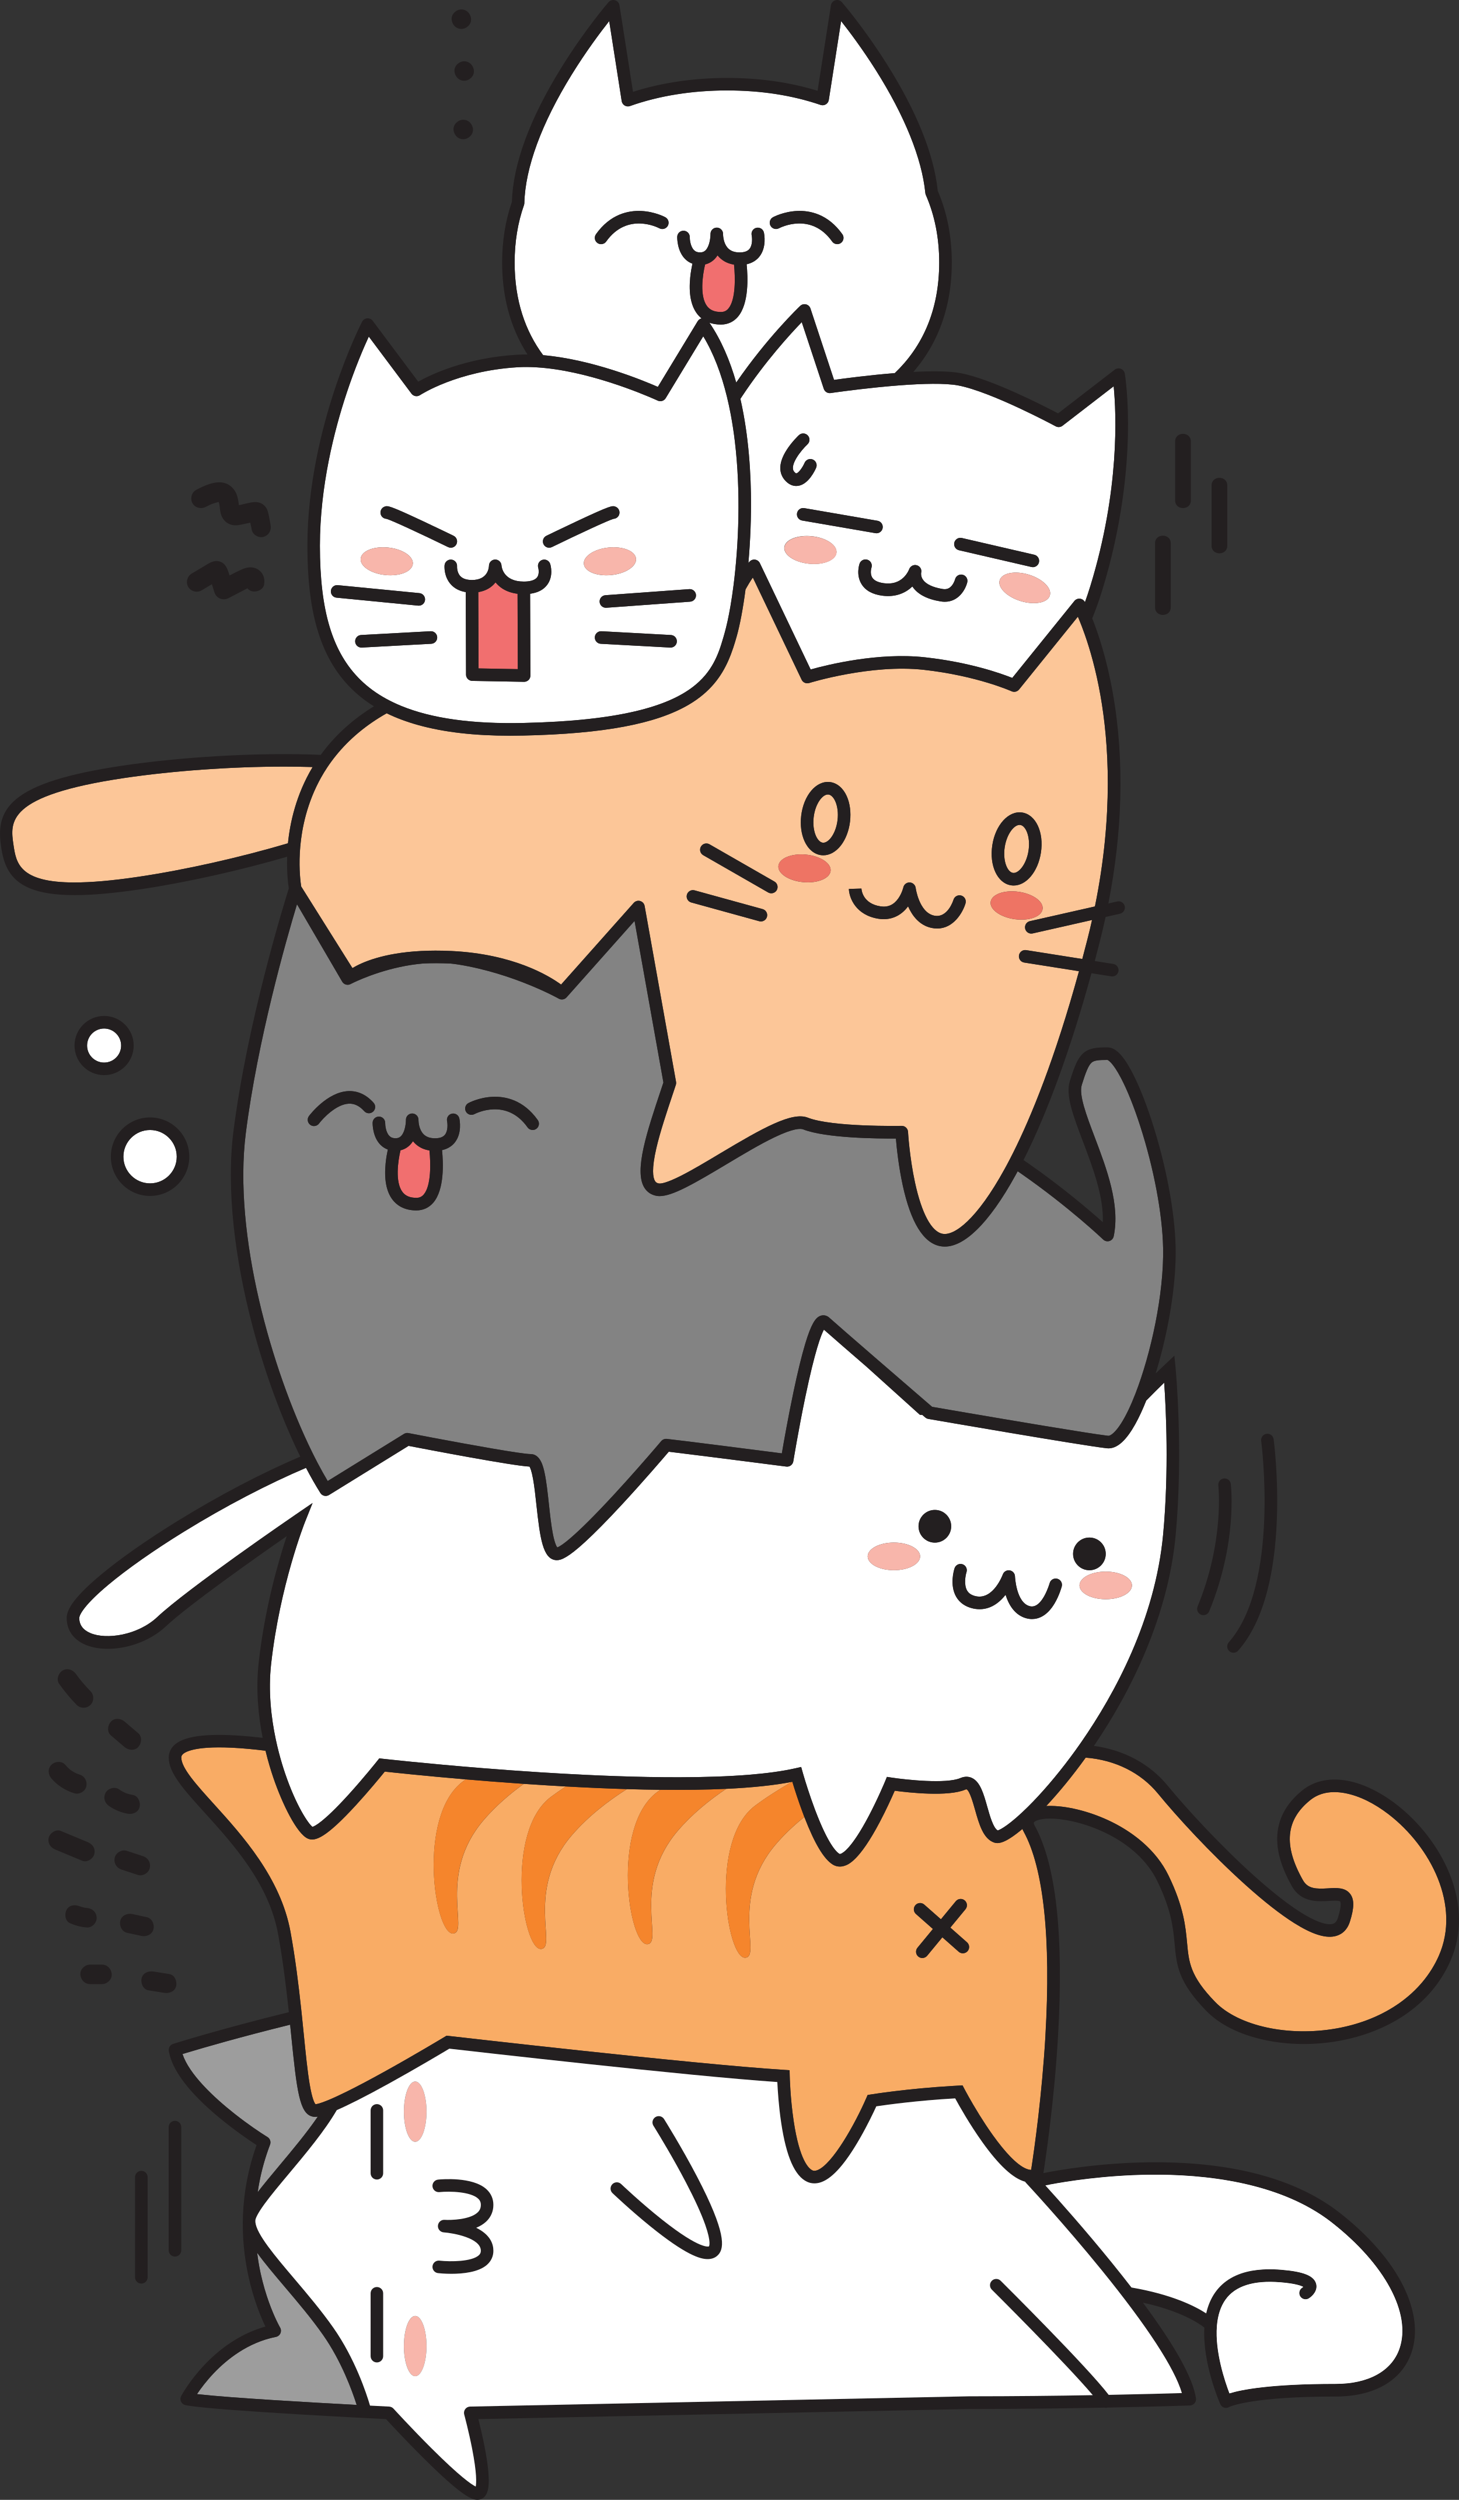 <svg id="Layer_1" data-name="Layer 1" xmlns="http://www.w3.org/2000/svg" viewBox="0 0 1037.19 1775.97">
                    <rect x="0" y="0" width="1037.19" height="1775.97" fill="#333333" stroke="none"/>
                    <defs>
                    <style>
                        .cls-1 {
                        fill: #f8b6ab;
                        }
                
                        .cls-1, .cls-2, .cls-3, .cls-4, .cls-5, .cls-6, .cls-7, .cls-8, .cls-9, .cls-10 {
                        stroke-width: 0px;
                        }
                
                        .cls-2 {
                        fill: #f5852c;
                        }
                
                        .cls-3 {
                        fill: #f9ac65;
                        }
                
                        .cls-4 {
                        fill: #838383;
                        }
                
                        .cls-5 {
                        fill: #231f20;
                        }
                
                        .cls-6 {
                        fill: #9d9d9d;
                        }
                
                        .cls-7 {
                        fill: #ee7464;
                        }
                
                        .cls-8 {
                        fill: #fff;
                        }
                
                        .cls-9 {
                        fill: #f16f6f;
                        }
                
                        .cls-10 {
                        fill: #fcc698;
                        }
                    </style>
                    </defs>
                    <g>
                    <path class="cls-6" d="m166.95,1501.86c9.03,7.12,17.61,12.94,23.09,16.32.03.02.06.04.09.05,1.83,1.12,2.6,3.39,1.83,5.39-.39,1.02-.76,2.05-1.13,3.06-.08.23-.16.46-.24.69-.35,1-.69,1.99-1.02,2.98-.05.14-.09.29-.14.43-.29.9-.58,1.8-.86,2.69-.06.21-.13.41-.19.62-.3.98-.58,1.95-.86,2.92-.06.2-.11.41-.17.61-.24.88-.48,1.75-.71,2.62-.04.15-.08.3-.12.45-.25.97-.48,1.93-.71,2.88-.05.23-.11.45-.16.68-.22.95-.44,1.91-.64,2.85,0,.02-.01.05-.01.07-.21.97-.4,1.92-.58,2.88-.04.22-.09.44-.13.67-.18.94-.35,1.88-.51,2.81-.02.13-.04.26-.06.39-.14.85-.28,1.69-.4,2.53-.03.19-.06.39-.09.58-.02.13-.04.26-.06.38h0c4.05-5.29,9.19-11.48,15.33-18.81,9.26-11.06,19.47-23.25,27.4-34.87-2.17.35-3.2.09-3.99-.11-8.99-2.25-10.95-18.29-14.9-57.6-.25-2.47-.5-5.01-.77-7.61-34.89,8.59-61.3,16.26-73.34,19.88-.07.02-.15.04-.22.07-.11.03-.21.06-.32.1-.99.3-1.87.57-2.65.8h0c4.62,14.1,21.59,30.29,37.22,42.61h.02Z"/>
                    <path class="cls-6" d="m253.54,1708.54c-3.19-10.01-10.83-31.05-23.78-49.56-8.28-11.83-17.95-23.24-27.31-34.26-7.57-8.93-14.43-17.01-19.66-24.27h0c.04.32.08.63.12.94.03.25.06.5.1.75.08.61.17,1.21.25,1.81.02.13.04.26.05.38.11.72.22,1.43.33,2.13.03.21.07.41.1.61.08.5.17.99.25,1.48.04.25.09.5.13.74.08.44.16.88.24,1.31.05.24.09.49.14.73.09.45.18.9.27,1.34.04.2.08.41.12.61.13.64.26,1.27.4,1.89,3.43,15.67,8.42,27.5,11.36,33.66.36.76.69,1.43.99,2.01.81,1.6,1.33,2.53,1.43,2.7,0,.02.01.02.02.03.73,1.25.81,2.77.22,4.09s-1.79,2.27-3.21,2.55c-19.96,3.93-35.02,16.17-44.13,25.74-5.37,5.64-9.37,11.06-11.95,14.89h0c.21.02.42.05.63.07.04,0,.08,0,.13.01.23.03.45.05.69.08.04,0,.08,0,.12.01,22.98,2.58,80.54,5.85,111.94,7.52h.01Z"/>
                    </g>
                    <g>
                    <path class="cls-3" d="m987.16,1288.94c-10.34-7.95-21.01-13.14-30.87-15.01-10.08-1.91-18.46-.25-24.9,4.95-17.47,14.11-19.11,32.17-5.17,56.84,3.52,6.23,9.38,6.35,17.91,5.82,5.91-.36,12.02-.74,15.6,3.84,3.07,3.93,3.04,9.84-.1,19.78-2.32,7.35-7.3,9.76-11.07,10.49-6.95,1.34-16.28-1.75-28.53-9.45-9.81-6.17-21.43-15.26-34.56-27.05-25.36-22.76-49.38-49.17-62.25-64.87-12.2-14.89-30.43-23.95-51.42-25.6-9.64,13.39-19.27,24.99-28.03,34.36,2.11-.1,4.2-.07,6.15.04,13.54.74,29.85,5.58,43.62,12.94,12,6.41,28.18,17.94,37.15,36.43,10.81,22.28,12.12,36.48,13.18,47.89,1.27,13.73,2.18,23.65,20.03,41.98,16.67,17.11,52.15,24.81,86.27,18.73,34.28-6.11,60.73-24.83,72.56-51.36,16-35.88-5.79-77.84-35.58-100.75h.01Z"/>
                    <path class="cls-3" d="m726.82,1299.38c-2.99,2.51-5.73,4.58-8.13,6.15-5.24,3.42-8.89,4.51-11.85,3.53-7.83-2.6-10.79-13.06-13.64-23.17-1.44-5.09-3.84-13.6-6.05-14.66-.21-.1-.74.12-.9.18-12.17,5.22-40.03,2.15-50.19.8-1.97,4.54-5.91,13.3-10.75,22.45-14.51,27.42-22.32,30.01-24.89,30.86-1.15.38-2.28.57-3.39.57-1.72,0-3.37-.46-4.88-1.36-6.36-3.82-13.03-14.92-20.35-33.9-7.1,5.72-13.94,12.11-20.04,19.18-33.49,38.85-10.27,79.93-21.88,80.82-13.18,1.01-25.9-83.5,6.97-108.06,8-5.97,17.03-11.67,26.12-16.87-12.34,2.42-27.94,4.08-46.74,4.96-11.99,8.03-24.09,17.86-34.16,29.55-33.49,38.85-10.27,79.93-21.88,80.82-13.18,1.01-25.9-83.5,6.97-108.06.73-.54,1.46-1.08,2.21-1.62-7.58-.08-15.49-.25-23.73-.5-13.55,8.57-27.62,19.46-39.08,32.75-33.49,38.85-10.27,79.93-21.88,80.82-13.18,1.01-25.9-83.5,6.97-108.06,3.37-2.52,6.92-4.98,10.59-7.39-4.28-.24-8.62-.49-13.04-.76-5.69-.35-11.32-.72-16.83-1.09-10.03,7.22-19.88,15.7-28.32,25.49-33.49,38.85-10.27,79.93-21.88,80.82-13.18,1.01-25.9-83.5,6.97-108.06.64-.48,1.29-.96,1.95-1.43-28.83-2.45-50.5-4.75-57.54-5.52-3.35,4.13-11.67,14.23-20.59,23.94-20.96,22.78-28.75,25.94-34.02,23.69-7.88-3.38-18.24-24.71-24.54-43.1-1.73-5.04-3.76-11.65-5.63-19.37-3.8-.47-7.82-.92-11.92-1.29-34.39-3.15-44.01,1.38-46.54,3.48-1.24,1.03-1.41,1.92-1.41,2.67,0,7.47,10.79,19.37,23.28,33.15,19.97,22.04,47.32,52.22,54.34,90.62,3.46,18.91,5.78,37.9,7.6,54.92h0c.16,1.51.32,3,.47,4.47h0c.16,1.51.31,3.01.46,4.48h0c.31,3.04.61,5.99.9,8.85,1.41,14.05,2.63,26.18,4.15,35.27,1.83,10.96,3.56,13.82,4.19,14.53.89-.05,3.22-.5,8.87-2.83,1.84-.76,4.03-1.72,6.64-2.92,1.95-.9,4.13-1.95,6.57-3.15,6.86-3.38,15.77-8.04,27.33-14.45,21.79-12.08,42.28-24.43,42.49-24.55l1.3-.79,1.51.17c1.74.2,174.78,20.13,238.23,24.09l4.1.26.09,4.11c0,.16.36,15.73,2.81,32.02,4.21,28.02,10.74,33.84,13.35,35.04.61.28,1.63.57,3.43-.11,10.95-4.18,27.17-33.63,34.82-51.22l.97-2.23,2.4-.39c.26-.04,25.54-4.15,58.36-6.06,1.28-.07,2.57-.15,3.87-.21l2.06-.11.8-.04,1,1.92.33.63c.06.12,4.31,8.22,10.58,18.33,2.81,4.52,6.01,9.44,9.44,14.23,4.82,6.74,8.95,11.7,12.46,15.34,4.37,4.52,7.79,6.99,10.4,8.28,1.94.96,3.43,1.26,4.54,1.28.09-.55.18-1.18.29-1.87,1.99-13,7.4-50.91,9.89-93.6,4.03-69.02-1.31-119.07-15.44-144.76-.37-.67-.67-1.31-.91-1.94l-.05-.02Zm-76.05,54.11c1.63-1.85,4.45-2.02,6.3-.39l11.83,10.43,10.58-12.83c1.57-1.9,4.38-2.17,6.29-.61,1.9,1.57,2.17,4.38.61,6.29l-10.77,13.06,11.84,10.44c1.85,1.63,2.03,4.45.39,6.3-.88,1-2.11,1.51-3.35,1.51-1.05,0-2.1-.37-2.95-1.12l-11.61-10.25-10.79,13.09c-.88,1.07-2.16,1.63-3.45,1.63-1,0-2.01-.33-2.84-1.02-1.9-1.57-2.17-4.38-.61-6.29l10.98-13.32-12.05-10.63c-1.85-1.63-2.03-4.45-.39-6.3h-.01Z"/>
                    </g>
                    <g>
                    <path class="cls-2" d="m331.04,1264.14c-.65.48-1.31.95-1.95,1.43-32.87,24.56-20.15,109.07-6.97,108.06,11.61-.89-11.61-41.97,21.88-80.82,8.44-9.79,18.3-18.27,28.32-25.49-14.72-1.01-28.69-2.11-41.29-3.18h0Z"/>
                    <path class="cls-2" d="m391.61,1276.56c-32.87,24.56-20.15,109.07-6.97,108.06,11.61-.89-11.61-41.97,21.88-80.82,11.46-13.29,25.53-24.18,39.08-32.75-13.59-.41-28.06-1.03-43.4-1.88-3.66,2.4-7.22,4.87-10.59,7.39Z"/>
                    <path class="cls-2" d="m469.34,1271.54c-.74.54-1.48,1.08-2.21,1.62-32.87,24.56-20.15,109.07-6.97,108.06,11.61-.89-11.61-41.97,21.88-80.82,10.08-11.69,22.17-21.51,34.16-29.55-13.89.65-29.52.88-46.87.69h.01Z"/>
                    <path class="cls-2" d="m571.2,1289.32c-3.62-9.53-6.45-18.51-7.95-23.49-.1.02-.21.04-.31.06-9.09,5.2-18.12,10.9-26.12,16.87-32.87,24.56-20.15,109.07-6.97,108.06,11.61-.89-11.61-41.97,21.88-80.82,6.1-7.07,12.93-13.46,20.04-19.18-.19-.5-.38-.99-.57-1.5h0Z"/>
                    </g>
                    <path class="cls-4" d="m826.84,886.59c-.47-24.12-6.56-56.53-16.3-86.7-4.39-13.61-9.1-25.36-13.62-33.98-6.09-11.61-9.36-12.82-9.65-12.91-6.33,0-9.46.29-11.31,1.95-2.3,2.07-4.21,7.13-6.91,15.75-2.23,7.09,3.29,21.65,9.13,37.06,8.54,22.53,18.22,48.08,13.54,70.54-.33,1.59-1.5,2.87-3.05,3.35s-3.24.08-4.41-1.04c-.24-.23-24.01-22.89-58.35-46.83-.8-.56-1.62-1.13-2.45-1.69-.47.87-.93,1.73-1.4,2.58-9.53,17.34-18.9,30.53-27.86,39.19-8.08,7.81-15.65,11.75-22.55,11.75-1.05,0-2.08-.09-3.09-.27-12.03-2.15-21.06-16.74-26.84-43.38-2.93-13.52-4.29-26.59-4.83-33.11-12.7.09-50.08-.24-65.93-6.51-1.77-.7-6.8-.9-20.52,5.69-10.25,4.92-22.32,12.13-33.99,19.11-23.13,13.82-38.34,22.6-47.53,22.61-.71,0-1.39-.05-2.03-.16-3.87-.65-6.96-2.72-8.92-6-7.26-12.08,2.06-39.92,11.93-69.4.58-1.73,1.15-3.44,1.72-5.15l-20.52-114.78-48.34,54.31c-.09.11-.19.21-.3.3-.03.03-.06.05-.09.08-.08.07-.15.13-.23.19-.04.03-.07.05-.11.08-.08.06-.16.11-.24.16-.04.02-.08.05-.12.07-.08.05-.16.09-.25.13-.04.02-.08.04-.12.06-.09.04-.18.08-.27.11-.04.01-.07.03-.11.04-.12.04-.23.08-.35.11-.01,0-.03,0-.04.01-.13.03-.27.06-.41.08-.04,0-.07,0-.11.01-.1.01-.2.02-.31.03h-.56c-.1,0-.2-.02-.3-.03-.04,0-.08,0-.12-.01-.11-.02-.23-.04-.34-.07-.02,0-.05,0-.07-.02-.14-.03-.27-.08-.41-.12h0c-.13-.05-.25-.1-.37-.15-.04-.02-.09-.05-.13-.07-.06-.03-.12-.06-.18-.09-.31-.18-32.07-17.91-71.25-24.21-1.89-.3-3.78-.54-5.66-.73-7.09-.33-13.53-.32-19.36-.05-23.69,2.01-43.67,10.75-49.79,13.67-.05.02-.09.05-.14.07-1.12.54-1.74.86-1.79.89-2.12,1.12-4.75.38-5.95-1.69l-32.14-55.01c-7.66,25.36-27.98,96.44-36.37,162.48-9.19,72.38,18.52,168.44,46.98,226.42.67,1.36,1.33,2.7,2,4.01.69,1.37,1.39,2.71,2.08,4.03,2.4,4.57,4.79,8.85,7.15,12.8l45.88-28.33,3.33-2.06,4.99-3.08c.4-.24.83-.42,1.27-.53.35-.09.71-.14,1.08-.14.08,0,.16,0,.24.01.2.01.4.03.61.07,4.36.85,10.21,1.97,16.83,3.21,25.88,4.88,63.56,11.71,70.08,11.71,6.99,0,9,9.28,9.85,13.24,1.32,6.09,2.17,13.91,3.07,22.19.8,7.41,1.64,15.08,2.81,21.13,1.31,6.74,2.59,9.03,3.16,9.76,2.28-.82,11.19-5.99,40.61-37.88,11.71-12.69,22.75-25.38,28.72-32.31,1.54-1.79,2.74-3.19,3.52-4.12.67-.79,1.04-1.23,1.07-1.26.18-.21.38-.39.58-.56.92-.75,2.11-1.12,3.31-.99,10.56,1.14,58.55,7.29,77.98,9.79,1.45.19,2.75.35,3.85.5,1.36-7.96,4.52-25.91,8.33-43.92,2.99-14.17,5.8-25.64,8.34-34.07,4.18-13.89,7.18-18.1,10.26-19.52.2-.09.4-.17.6-.24,2.12-.74,4.41-.26,6.13,1.29,3.99,3.6,17.96,15.72,32.72,28.48,14.41,12.46,29.56,25.53,36.89,31.85,1.58,1.36,2.8,2.41,3.57,3.07,3.21.55,12.46,2.15,24.6,4.22,15.45,2.64,35.58,6.06,53.96,9.1,20.62,3.41,39.02,6.35,46.08,7.19.19.02.37.04.54.06.85.1,2.24-.65,3.72-2,3.37-3.07,6.97-8.7,10.55-16.13,1.71-3.56,3.42-7.54,5.09-11.84,10.94-28.21,20.3-70.57,19.66-103.48l-.02.03Zm-493.82-102.95c.3-.16,7.49-3.98,17.09-4.43,9.04-.42,21.96,2.11,32.2,16.52,1.43,2.01.96,4.8-1.05,6.23-.78.56-1.69.83-2.58.83-1.4,0-2.77-.65-3.64-1.88-15.01-21.12-36.86-9.89-37.78-9.4-2.17,1.15-4.88.33-6.04-1.84-1.16-2.17-.35-4.86,1.82-6.03h-.02Zm-59.19,14.16c-.02,1.72.49,6.71,3,9.24,1.1,1.11,2.49,1.63,4.37,1.63,1.41,0,2.53-.37,3.48-1.16.14-.11.27-.23.4-.36.35-.35.67-.76.95-1.2.19-.29.36-.61.53-.93.2-.4.39-.81.56-1.24.04-.1.07-.2.11-.3.06-.16.12-.32.17-.48,0-.01,0-.02.01-.03.08-.25.16-.51.24-.77,0-.02,0-.03.01-.05.67-2.41.89-4.87.9-6.24v-.51c.08-2.41,2.05-4.33,4.46-4.33h.04c.91,0,1.75.29,2.46.76,1.17.79,1.95,2.12,1.97,3.64v.47c.03,1.22.34,6.52,3.57,9.82,1.93,1.97,4.61,2.92,8.19,2.92,3.36,0,5.66-.82,7.03-2.51,2.32-2.85,1.89-7.96,1.53-9.69-.5-2.41,1.03-4.78,3.43-5.29,2.4-.51,4.77,1,5.29,3.4.23,1.05,2.09,10.48-3.28,17.16-1.63,2.03-4.42,4.34-9.01,5.35.92,8.99,1.75,27.99-6.21,37.31-3.09,3.61-7.27,5.52-12.08,5.52-9.29,0-14.4-4.25-17.05-7.81-4.29-5.76-5.89-14.39-4.77-25.64.38-3.78,1.01-7.21,1.57-9.8-1.99-.72-3.77-1.86-5.27-3.39-5.55-5.65-5.55-14.62-5.54-15.63.04-2.47,2.09-4.42,4.54-4.39,2.46.04,4.42,2.07,4.39,4.53h.01Zm-53.3,1.3c-1.97-1.48-2.37-4.27-.89-6.24.52-.69,12.93-17.02,27.91-17.69,6.75-.3,12.81,2.48,18.02,8.27,1.65,1.83,1.5,4.66-.33,6.31s-4.66,1.5-6.31-.33c-3.38-3.76-6.97-5.49-10.96-5.32-8.93.39-18.32,10.33-21.19,14.13-.88,1.16-2.22,1.78-3.57,1.78-.93,0-1.88-.29-2.68-.9h0Z"/>
                    <g>
                    <path class="cls-10" d="m220.22,544.88c-5.89-.17-12-.26-18.24-.26-36.93,0-78.99,2.96-113.83,8.13-83.77,12.45-81,31.07-78.56,47.51,1.88,12.68,3.97,26.68,43.34,26.68,11.64,0,26.53-1.22,45.64-4.06,33.16-4.93,72.01-13.68,106.14-23.77,1.43-14.47,5.72-34.46,17.52-54.16-.67-.02-1.33-.04-2.01-.06h0Z"/>
                    <path class="cls-10" d="m732.14,654.43l46.24-10.46c13.32-65.36,9.77-116.9,3.93-149.88-3.23-18.27-7.46-32.8-11.11-43.21-.74-2.12-1.46-4.07-2.14-5.85-.84-2.18-1.62-4.1-2.31-5.74-.17-.4-.34-.8-.5-1.17l-40.39,49.98-1.41,1.74c-1.26,1.55-3.39,2.08-5.22,1.3-.03-.01-.07-.03-.11-.04-.24-.11-24.63-11.04-62.41-15.24-37.62-4.18-81.03,9.23-81.47,9.37-2.12.66-4.41-.33-5.36-2.34l-34.69-72.58c-1.75,2.49-3.49,5.35-5.2,8.45-1.8,13.81-4.05,25.51-6.34,33.58-.74,2.6-1.52,5.21-2.39,7.83-.51,1.55-1.06,3.09-1.65,4.63-.56,1.46-1.15,2.92-1.79,4.38-5.06,11.46-12.97,22.45-27.99,31.33-23.33,13.79-60.71,20.8-117.63,22.05-3.19.07-6.31.11-9.38.11-25.69,0-47.15-2.48-65.38-7.53-8.24-2.28-15.74-5.07-22.54-8.4-14.46,8.17-26.52,18.2-36.11,30.07-.57.71-1.14,1.42-1.7,2.15-.54.71-1.07,1.41-1.59,2.12-1.04,1.43-2.04,2.86-2.99,4.3-11.9,18.02-16.68,36.76-18.48,50.89-.18,1.4-.33,2.75-.46,4.06-.03.26-.05.52-.07.78-.15,1.64-.26,3.23-.34,4.77-.66,12.26.56,21.26.97,23.88l36.43,57.99c6.69-4.03,21.65-10.73,48.75-12.14,6.47-.34,13.63-.37,21.55,0,.07,0,.14,0,.21.01,43.69,2.12,69,17.4,77.82,23.84l51.66-58.03c1.14-1.28,2.9-1.79,4.55-1.33.62.17,1.18.47,1.65.87.79.66,1.34,1.59,1.53,2.64l18.28,102.27,3.26,18.23h0l.79,4.41v.04c.14.73.08,1.49-.15,2.19-.27.82-.55,1.64-.82,2.47-.42,1.26-.84,2.52-1.26,3.78-4.47,13.35-9.09,27.15-11.77,38.7-3.44,14.84-2.43,20.85-.98,23.27.62,1.03,1.44,1.57,2.75,1.79,1.39.23,5.32-.18,15.95-5.57,8.04-4.07,17.52-9.74,27.56-15.74,30.48-18.21,51.29-29.82,62.38-25.44,17.18,6.79,66.21,5.85,66.7,5.84h.1c2.36,0,4.32,1.85,4.46,4.22.01.18,1.04,18.02,4.97,36.07,4.8,22.06,11.78,34.99,19.66,36.39,8.25,1.47,24.17-9.88,44.11-46.18.58-1.06,1.18-2.17,1.79-3.3.68-1.28,1.38-2.6,2.09-3.98.67-1.29,1.35-2.62,2.04-4,12.87-25.69,29.71-66.64,46.88-129.11l-38.95-6.15c-2.44-.38-4.1-2.67-3.71-5.11s2.67-4.1,5.11-3.71l39.9,6.3c1.22-4.57,2.44-9.25,3.66-14.04,1.18-4.62,2.27-9.18,3.28-13.68l-42.21,9.55c-.33.07-.66.11-.99.11-2.04,0-3.88-1.41-4.35-3.48-.54-2.41.97-4.8,3.37-5.34l-.04.02Zm-127.86-70.8c-.77,6.55-3.08,12.58-6.49,16.99-3.49,4.52-7.98,7.02-12.51,7.02-.48,0-.96-.03-1.44-.08-5-.59-9.35-4.23-11.94-9.99-2.29-5.08-3.12-11.49-2.35-18.04,1.72-14.57,10.7-25.07,20.43-23.92,5,.59,9.35,4.23,11.94,9.99,2.29,5.08,3.12,11.49,2.35,18.04h0Zm-50.93,31.58c.5-5.4,9.21-9.01,19.47-8.07,10.25.95,18.16,6.09,17.66,11.5-.5,5.4-9.21,9.01-19.47,8.07-10.25-.95-18.16-6.09-17.66-11.5Zm108.71,43.98c-8.68-1.9-13.69-8.87-16.52-15.29-5.14,6.99-12.56,10.12-20.95,8.83-16.29-2.51-20.95-14.96-21.14-21.2l8.93-.27v-.04c.05,1.09.9,10.74,13.57,12.68,5.27.81,9.41-1.03,12.64-5.64,2.61-3.72,3.57-7.8,3.58-7.84.47-2.12,2.4-3.59,4.56-3.49,2.17.1,3.95,1.74,4.22,3.9.02.16,2.4,17.31,13.01,19.63,9.64,2.11,13.69-10.7,13.86-11.25.72-2.35,3.21-3.68,5.57-2.97,2.35.71,3.69,3.19,2.98,5.55-1.98,6.62-8.57,17.86-20.15,17.86-1.32,0-2.72-.15-4.17-.47h.01Zm43.37-58.75c2.24-14.49,11.58-24.68,21.27-23.18,9.69,1.5,15.52,14.02,13.28,28.52-2.09,13.55-10.39,23.33-19.37,23.33-.63,0-1.26-.05-1.89-.15-9.69-1.5-15.52-14.02-13.28-28.52h-.01Zm-207.16,1.03c1.23-2.14,3.96-2.88,6.09-1.65l46.16,26.47c2.14,1.23,2.88,3.96,1.65,6.09-.82,1.44-2.33,2.24-3.88,2.24-.75,0-1.52-.19-2.22-.59l-46.16-26.47c-2.14-1.23-2.88-3.96-1.65-6.09h0Zm-9.97,34.19c.65-2.38,3.11-3.77,5.49-3.12l48.32,13.31c2.38.65,3.77,3.11,3.12,5.49-.55,1.98-2.34,3.28-4.3,3.28-.39,0-.79-.05-1.19-.16l-48.32-13.31c-2.38-.66-3.77-3.11-3.12-5.49h0Zm233.07,17.36c-10.2-1.4-17.87-6.89-17.13-12.27s9.6-8.6,19.8-7.2c10.2,1.4,17.87,6.89,17.13,12.27s-9.6,8.6-19.8,7.2Z"/>
                    <path class="cls-10" d="m720.08,620.13c3.99.61,9.57-5.98,11.08-15.72s-1.83-17.71-5.82-18.33c-.17-.03-.35-.04-.53-.04-3.94,0-9.11,6.44-10.55,15.76-1.51,9.74,1.83,17.71,5.82,18.33h0Z"/>
                    <path class="cls-10" d="m588.94,564.46c-.13-.02-.27-.02-.4-.02-3.96,0-8.99,6.66-10.11,16.13-.58,4.89.01,9.75,1.62,13.32,1.27,2.83,3.04,4.57,4.85,4.79,1.81.21,3.93-1.07,5.83-3.53,2.4-3.1,4.11-7.69,4.68-12.58h0c.58-4.89-.01-9.75-1.62-13.32-1.27-2.83-3.04-4.57-4.85-4.79h0Z"/>
                    </g>
                    <path class="cls-7" d="m571.01,626.7c10.25.95,18.97-2.66,19.47-8.07.5-5.4-7.41-10.55-17.66-11.5s-18.97,2.66-19.47,8.07,7.41,10.55,17.66,11.5Z"/>
                    <path class="cls-7" d="m721.37,653.02c10.2,1.4,19.07-1.82,19.8-7.2.74-5.38-6.93-10.87-17.13-12.27s-19.07,1.82-19.8,7.2c-.74,5.38,6.93,10.87,17.13,12.27Z"/>
                    <g>
                    <path class="cls-8" d="m467.66,274.87l28.31-46.64c.63-1.03,1.64-1.75,2.79-2.02-1.39-1.11-2.48-2.31-3.32-3.44-4.29-5.76-5.89-14.39-4.77-25.64.38-3.78,1.01-7.21,1.57-9.8-1.99-.72-3.77-1.86-5.27-3.39-5.55-5.65-5.55-14.62-5.54-15.63.04-2.47,2.07-4.41,4.54-4.38,2.46.04,4.42,2.07,4.38,4.53-.02,1.71.49,6.71,3,9.25,1.1,1.11,2.49,1.63,4.37,1.63,1.62,0,2.85-.48,3.88-1.52,2.8-2.83,3.45-8.8,3.49-11.25v-.51c.08-2.41,2.05-4.33,4.46-4.33h.04c.91,0,1.75.29,2.46.76,1.17.79,1.95,2.12,1.97,3.64v.47c.02.99.23,4.67,2.04,7.79.28.48.6.95.96,1.39.18.22.37.43.57.64,1.93,1.97,4.61,2.92,8.19,2.92,3.36,0,5.66-.82,7.03-2.51,2.32-2.85,1.89-7.96,1.53-9.69-.5-2.41,1.03-4.78,3.43-5.29,2.4-.51,4.77,1,5.29,3.4.23,1.05,2.09,10.48-3.28,17.16-1.63,2.03-4.42,4.34-9.01,5.35.92,8.99,1.75,27.99-6.21,37.31-3.09,3.61-7.27,5.52-12.08,5.52-3.19,0-5.88-.51-8.15-1.31,8.49,12.42,14.63,27.09,19.04,42.5,22.08-32.07,44.48-53.49,45.47-54.43,1.11-1.05,2.68-1.47,4.16-1.09,1.48.37,2.67,1.48,3.15,2.93l16.76,50.7c7.48-1.04,24.94-3.35,43.19-4.81,19.32-18.45,31.57-44.14,31.57-78.62,0-17.41-3.2-33.55-9.51-47.96-.19-.43-.31-.88-.35-1.35-2.44-24.51-14.6-54.68-35.15-87.22-9.51-15.06-18.83-27.46-24.72-34.92l-8.75,56c-.2,1.3-.97,2.45-2.1,3.13-1.13.68-2.5.83-3.75.41-20.1-6.82-42.5-10.28-66.58-10.28s-48.23,3.73-68.9,11.08c-1.25.45-2.64.31-3.78-.37s-1.92-1.83-2.13-3.15l-8.88-56.82c-6.29,7.97-16.49,21.57-26.67,38.05-21.42,34.65-33.05,66.23-33.65,91.3-.01.47-.1.94-.25,1.38-4.41,12.48-6.65,26.18-6.65,40.72,0,27.17,7.6,48.88,20.27,65.89,34.45,2.99,70.12,17.54,81.53,22.53h.01Zm81.89-120.56c.3-.16,7.49-3.98,17.09-4.43,9.04-.42,21.96,2.11,32.2,16.52,1.43,2.01.96,4.8-1.05,6.23-.78.56-1.69.83-2.58.83-1.4,0-2.77-.65-3.64-1.88-15.01-21.12-36.86-9.89-37.78-9.4-2.17,1.15-4.88.33-6.04-1.84-1.16-2.17-.35-4.86,1.82-6.03h-.02Zm-125.88,12.1c10.24-14.42,23.16-16.94,32.2-16.52,9.59.44,16.78,4.26,17.09,4.43,2.17,1.17,2.98,3.88,1.82,6.05-1.17,2.17-3.87,2.98-6.04,1.82-.98-.52-22.79-11.7-37.78,9.4-.87,1.23-2.25,1.88-3.64,1.88-.89,0-1.8-.27-2.58-.83-2.01-1.43-2.48-4.22-1.05-6.23h-.02Z"/>
                    <path class="cls-8" d="m639.93,273.74c-2.53.19-5.06.4-7.56.62-2.88.26-5.72.53-8.49.81-18.14,1.84-33.05,4.03-33.36,4.08-2.15.32-4.21-.95-4.9-3.02l-15.66-47.35c-8.38,8.67-25.86,27.81-42.22,52.37-.47.7-.93,1.41-1.4,2.12,1.57,6.89,2.84,13.85,3.86,20.76.22,1.49.43,2.97.62,4.46.2,1.48.38,2.97.55,4.44,1.56,13.22,2.25,26.01,2.45,37.45.3,16.92-.43,33.92-1.79,49.44.3-.34.6-.67.9-.98,1.01-1.06,2.48-1.56,3.93-1.33s2.69,1.16,3.33,2.48l36.1,75.53c11.62-3.26,48.02-12.34,81.4-8.63,31.68,3.52,53.93,11.45,61.91,14.64l44.17-54.66c.94-1.16,2.39-1.78,3.88-1.64,1.48.13,2.8,1,3.52,2.31.02.04.06.1.11.2,1.33-3.68,2.61-7.51,3.84-11.51,20.95-68.22,18.46-122.59,16.58-141.89l-36.38,28.04c-1.4,1.08-3.3,1.23-4.85.39-.45-.24-45.57-24.51-69.21-29.01-9.32-1.77-25.33-1.32-41.34-.12h0Zm-16.09,96.24c2.43.42,4.06,2.73,3.64,5.16-.37,2.17-2.26,3.71-4.39,3.71-.25,0-.51-.02-.76-.07l-52.09-8.98c-2.43-.42-4.06-2.73-3.64-5.16s2.73-4.06,5.16-3.64l52.09,8.98h-.01Zm-64.41-50.67c3.68-5.64,8.31-9.98,8.51-10.17,1.8-1.68,4.63-1.58,6.31.22s1.58,4.63-.22,6.31c-4.52,4.23-13.18,15.02-9.45,19.47.76.91,1.33,1.22,1.51,1.18,1.43-.21,4.3-3.87,5.89-7.53.98-2.26,3.61-3.3,5.87-2.32,2.26.98,3.3,3.6,2.33,5.86-.84,1.95-5.41,11.74-12.8,12.83-.42.06-.87.1-1.35.1-2.35,0-5.38-.9-8.29-4.38-3.18-3.79-5.46-10.61,1.69-21.57h0Zm35.2,73.3c-.55,5.4-9.3,8.93-19.54,7.88-10.24-1.04-18.1-6.27-17.55-11.66.55-5.4,9.3-8.93,19.54-7.88,10.24,1.04,18.1,6.27,17.55,11.66Zm151.7,30.45c-1.58,5.19-10.84,6.97-20.69,3.98s-16.56-9.63-14.98-14.82c1.58-5.19,10.84-6.97,20.69-3.98s16.56,9.63,14.98,14.82Zm-67.93-37.51c.56-2.4,2.96-3.9,5.36-3.34l51.5,11.91c2.4.56,3.9,2.95,3.34,5.36-.48,2.06-2.31,3.46-4.35,3.46-.33,0-.67-.04-1.01-.12l-51.5-11.91c-2.4-.56-3.9-2.95-3.34-5.36h0Zm-1.65,30.35c1.57-1.99,2.19-4.31,2.19-4.33.59-2.39,3.01-3.84,5.4-3.25s3.85,3.02,3.27,5.42c-1.24,5.05-6.11,13.79-15.97,13.79-.92,0-1.88-.08-2.89-.24-9.72-1.56-16.5-5.12-20.13-10.58,0-.01-.02-.03-.03-.04-4.57,4.38-11.6,7.84-21.43,6.53-6.98-.93-11.93-3.69-14.71-8.21-4-6.49-1.67-13.74-1.39-14.54.81-2.33,3.35-3.56,5.68-2.76,2.32.8,3.55,3.33,2.77,5.65-.04.13-1.27,4.08.57,7.01,1.32,2.1,4.1,3.44,8.26,4,5.69.76,10.39-.6,13.96-4.03,2.82-2.71,3.96-5.79,3.97-5.82.79-2.29,3.28-3.61,5.58-2.88,2.29.72,3.62,3.05,2.98,5.36-.06.36-.33,2.59,1.32,4.93,2.22,3.18,7.07,5.44,14.02,6.56,2.76.44,4.85-.37,6.58-2.56h0Z"/>
                    <path class="cls-8" d="m946.79,1578.97c-37-28.93-91.03-34.42-129.85-33.95-31.73.39-58.76,4.74-70.52,6.95l144.13,61.14c6.05-1.02,12.86-1.23,20.41-.6,15.89,1.32,23.28,4.35,24.72,10.11,1.09,4.37-2.1,8.21-5.16,10.18-2.07,1.33-4.84.73-6.17-1.34-.83-1.29-.91-2.84-.35-4.16.34-.8.91-1.51,1.7-2.01.24-.16.51-.38.75-.61-1.49-.83-5.59-2.38-16.22-3.26h-.13c-18.89-1.55-31.97,2.58-38.89,12.29-3.57,5.01-5.38,11.18-6.03,17.77,0,.34-.02.67-.09,1-1.46,18.21,5.64,39.27,8.92,47.85,8.23-2.57,28.79-6.74,75.52-6.74,23.32,0,39.85-9.13,45.34-25.06,8.57-24.86-10.31-60.01-48.09-89.55h.01Z"/>
                    <path class="cls-8" d="m222.21,1067.78l-5.45,13.63c-.18.44-17.81,45.03-24.02,100.65-2.17,19.42.06,38.36,3.31,53.67.34,1.59.69,3.14,1.04,4.65.38,1.61.77,3.17,1.16,4.68,1.48,5.71,3.02,10.66,4.36,14.61,7.91,23.33,16.66,36.08,19.51,38.17,1.44-.37,7.64-3.07,25.72-22.97,10.7-11.77,20.14-23.62,20.23-23.74l1.54-1.94,2.46.28c.79.09,30.15,3.38,70.81,6.65,12.94,1.04,27.02,2.08,41.7,3.01,10.14.64,20.57,1.24,31.09,1.74,14.89.72,29.97,1.26,44.73,1.54,7.53.14,14.97.21,22.26.2,17.92-.03,34.91-.56,49.94-1.78,12.48-1.01,23.61-2.51,32.8-4.59l4.14-.94,1.15,4.09s.2.71.55,1.89c1.17,3.96,4.11,13.6,7.95,23.86.13.35.26.7.4,1.05,9.13,24.04,15.04,29.59,17.15,30.86.11.07.28.17.87-.03,1.63-.54,7.89-4.05,19.77-26.5,6.66-12.59,11.73-24.81,11.78-24.94l1.34-3.24,3.46.53c10.16,1.54,38.74,4.61,48.77.31,3.63-1.56,6.5-.88,8.27-.04,5.86,2.8,8.26,11.29,10.8,20.29,1.84,6.5,4.32,15.32,7.48,16.96,1.86-.48,8.7-4.16,21.4-16.73,9.83-9.72,20.29-21.94,30.17-35.17,1.13-1.51,2.25-3.03,3.36-4.56,1.06-1.47,2.11-2.95,3.15-4.43.48-.68.96-1.36,1.43-2.04,23.38-33.73,52.42-86.69,58.07-147.42,4.19-45.08,2.03-89.1.74-107.75-3.8,3.69-8.26,8.11-12.77,12.72-4.67,11.76-10.59,23.52-17.26,29.6-3.55,3.24-7.17,4.67-10.73,4.28-18.18-2.05-122.49-20.1-126.92-20.86-.8-.14-1.54-.49-2.15-1.02-.24-.21-.99-.85-2.15-1.85h-.07l-1.63-.05-37.57-33.85c-12.76-11.04-24.95-21.61-30.65-26.65-2.01,3.71-6.34,14.84-13.25,48.02-4.8,23.04-8.47,45.34-8.5,45.56-.39,2.37-2.59,4.01-4.98,3.71-.62-.08-53.46-6.89-76.9-9.75-2.63-.32-4.9-.59-6.67-.8-4.55,5.33-18.46,21.52-33.19,37.43-10.56,11.4-19.48,20.44-26.53,26.88-11.76,10.75-16.66,12.74-19.8,12.74-.28,0-.55-.02-.81-.04-9.13-.97-11.16-15.43-13.71-38.96-.75-6.92-1.46-13.45-2.43-18.78-1.05-5.77-2.05-7.95-2.51-8.71-12.4-.61-73.03-12.22-86.01-14.73l-23.9,14.76-32.63,20.15c-2.09,1.29-4.82.65-6.13-1.42-3.43-5.46-6.85-11.45-10.22-17.88-27,11.47-57.35,27.24-86.61,45.27-21.39,13.18-40.57,26.64-54.03,37.91-19.97,16.72-20.55,22.8-20.55,23.43,0,4.89,2.61,8.5,7.75,10.73,11.53,4.99,33.95,1.58,47.69-11.31,21.44-20.1,95.2-70.63,98.33-72.77l12.11-8.29v.02Zm582.48,58.55c0,5.43-8.35,9.82-18.64,9.82s-18.64-4.4-18.64-9.82,8.35-9.82,18.64-9.82,18.64,4.4,18.64,9.82Zm-30.24-34.01c6.41,0,11.61,5.2,11.61,11.61s-5.2,11.61-11.61,11.61-11.61-5.2-11.61-11.61,5.2-11.61,11.61-11.61Zm-95.87,21.83c.77-2.34,3.29-3.62,5.63-2.86s3.62,3.28,2.86,5.62c-.71,2.22-2.01,8.88.43,13.08,1.21,2.08,3.27,3.4,6.29,4.03,12.44,2.62,19.01-15.29,19.08-15.47.72-2.02,2.79-3.24,4.91-2.9s3.7,2.14,3.76,4.29c0,.18.85,18.8,10.61,21.18,8.7,2.12,13.96-16.16,14.01-16.35.63-2.38,3.07-3.81,5.45-3.18s3.81,3.06,3.18,5.45c-.07.26-1.7,6.39-5.15,12.16-5.36,8.96-11.5,11.03-16.02,11.03-1.37,0-2.59-.19-3.59-.43-8.62-2.1-12.98-9.78-15.19-16.8-.08.1-.16.2-.24.31-6.36,7.97-14.19,11.24-22.66,9.46-5.5-1.16-9.72-4.04-12.2-8.33-4.85-8.39-1.57-19.09-1.18-20.29h.02Zm-13.97-41.48c6.41,0,11.61,5.2,11.61,11.61s-5.2,11.61-11.61,11.61-11.61-5.2-11.61-11.61,5.2-11.61,11.61-11.61Zm-29.14,23.22c10.3,0,18.64,4.4,18.64,9.82s-8.35,9.82-18.64,9.82-18.64-4.4-18.64-9.82,8.35-9.82,18.64-9.82Z"/>
                    <circle class="cls-8" cx="106.68" cy="821.75" r="18.96"/>
                    <circle class="cls-8" cx="74.01" cy="742.81" r="12.1"/>
                    <path class="cls-8" d="m274.83,496.61c1.61.88,3.26,1.72,4.96,2.52,1.72.82,3.49,1.6,5.3,2.35,21.78,8.96,50.55,12.96,86.9,12.16,68.8-1.52,102.7-11.9,120.64-25.68,1.66-1.27,3.17-2.57,4.57-3.9,1.52-1.44,2.9-2.91,4.15-4.4,4.59-5.47,7.51-11.26,9.71-17.08.6-1.6,1.15-3.2,1.66-4.79.55-1.71,1.05-3.41,1.54-5.1.27-.93.53-1.85.79-2.77,1.46-5.13,2.91-11.72,4.23-19.42.78-4.52,1.51-9.42,2.17-14.64,3.64-28.55,5.25-66.52.91-102.5-.18-1.49-.37-2.97-.57-4.45-.2-1.49-.41-2.98-.64-4.46-.51-3.38-1.08-6.74-1.7-10.06-.41-2.17-.84-4.33-1.31-6.47-.45-2.06-.92-4.11-1.41-6.13-3.89-15.88-9.36-30.57-16.81-42.86l-26.69,43.96c-1.18,1.95-3.65,2.69-5.71,1.73-.45-.21-36.46-16.91-72.86-22.25-2.29-.34-4.58-.63-6.86-.86-2.09-.22-4.18-.39-6.25-.52-4.65-.28-9.23-.33-13.68-.06-42.95,2.58-69.05,19.63-69.31,19.8-1.97,1.31-4.63.85-6.05-1.04l-30.35-40.55c-3.58,7.76-9.75,22.03-15.86,40.46-8.63,26.02-18.91,65.91-18.91,108.15,0,46.4,8.91,75.81,28.9,95.36,5.29,5.17,11.45,9.67,18.52,13.52l.02-.02Zm206.34-40.77c-.13,2.38-2.1,4.22-4.45,4.22h-.25l-49.4-2.68c-2.46-.13-4.35-2.24-4.22-4.7s2.24-4.34,4.7-4.22l49.4,2.68c2.46.13,4.35,2.24,4.22,4.7Zm5.49-37.05l3.33-.24c.44-.03.86,0,1.27.09,1.89.41,3.36,2.02,3.51,4.04.09,1.21-.32,2.35-1.05,3.21-.75.88-1.84,1.47-3.08,1.57l-1.04.08-58.55,4.24c-.11,0-.22.01-.33.01-2.32,0-4.28-1.79-4.45-4.14-.18-2.46,1.67-4.6,4.13-4.78l56.27-4.08h-.01Zm-34.52-21.92c.55,5.4-7.31,10.62-17.55,11.66-10.24,1.05-18.99-2.48-19.54-7.88-.55-5.4,7.31-10.62,17.55-11.66,10.24-1.05,18.99,2.48,19.54,7.88Zm-63.7-16.23c.11-.05,11.04-5.37,22.08-10.54,23.88-11.18,24.75-10.9,26.83-10.2,2.34.78,3.6,3.31,2.82,5.65-.6,1.81-2.24,2.97-4.04,3.05-3.8,1.07-24.98,10.92-43.78,20.07-.63.31-1.3.45-1.95.45-1.65,0-3.24-.92-4.02-2.51-1.08-2.22-.16-4.89,2.06-5.97h0Zm-61.21,28.65c1.72,1.84,4.52,2.77,8.31,2.77,11.15,0,12-8.46,12.06-10.15.04-2.4,1.97-4.33,4.37-4.38,2.41-.05,4.41,1.83,4.55,4.23.09,1.13,1.31,11.42,15.86,11.42,3.3,0,7.63-.53,9.48-3.06,1.91-2.6.78-6.72.77-6.76-.74-2.35.57-4.86,2.92-5.6,2.35-.74,4.86.57,5.6,2.92.27.85,2.48,8.5-2.09,14.73-2.6,3.55-6.7,5.69-12.2,6.42l.18,50.05.02,4.47v3.57c.01.3-.02.61-.08.9-.17.87-.6,1.67-1.24,2.3-.84.82-1.96,1.28-3.13,1.28h-.08l-26.23-.48-10.61-.19c-1.47-.03-2.75-.76-3.55-1.87-.52-.73-.83-1.62-.84-2.58v-1.82l-.21-56.81c-4.33-.71-7.85-2.5-10.48-5.36-5.11-5.56-4.66-12.84-4.59-13.65.21-2.46,2.37-4.28,4.83-4.07,2.45.21,4.26,2.35,4.08,4.79,0,.14-.21,4.24,2.31,6.93h0Zm-53.71-49.4c2.08-.7,2.95-.98,26.83,10.2,11.04,5.17,21.97,10.49,22.08,10.54,2.22,1.08,3.14,3.75,2.06,5.97-.77,1.59-2.36,2.51-4.02,2.51-.66,0-1.32-.15-1.95-.45-18.81-9.15-39.99-19-43.78-20.07-1.79-.08-3.44-1.24-4.04-3.05-.78-2.34.48-4.87,2.82-5.65h0Zm-17.13,36.97c.55-5.4,9.3-8.93,19.54-7.88,10.24,1.04,18.1,6.27,17.55,11.66-.55,5.4-9.3,8.93-19.54,7.88-10.24-1.04-18.1-6.27-17.55-11.66h0Zm-21.16,22.87c.24-2.45,2.42-4.25,4.88-4.01l58.04,5.66c2.45.24,4.25,2.42,4.01,4.88-.22,2.31-2.17,4.03-4.44,4.03-.14,0-.29,0-.44-.02l-58.04-5.66c-2.45-.24-4.25-2.42-4.01-4.88Zm17.25,36.1c-.13-2.46,1.75-4.57,4.22-4.7l49.4-2.68c2.46-.13,4.57,1.75,4.7,4.22.13,2.46-1.75,4.57-4.22,4.7l-49.4,2.68h-.25c-2.36,0-4.33-1.84-4.45-4.22Z"/>
                    </g>
                    <g>
                    <path class="cls-9" d="m521.81,187.97c-.07-.01-.15-.03-.22-.04-.1-.02-.2-.03-.3-.05-.23-.04-.45-.09-.67-.13-.09-.02-.18-.04-.26-.06-.3-.07-.6-.14-.89-.22-.03,0-.07-.02-.1-.03-.26-.07-.52-.15-.77-.23-.09-.03-.18-.06-.27-.09-.2-.07-.4-.14-.6-.21-.09-.03-.18-.07-.27-.1-.23-.09-.47-.19-.7-.29-.04-.02-.08-.03-.12-.05-.27-.12-.53-.25-.79-.38-.07-.04-.15-.08-.22-.12-.19-.1-.38-.2-.56-.31-.08-.05-.17-.1-.25-.15-.19-.11-.37-.23-.56-.35-.06-.04-.13-.08-.19-.12-.24-.16-.48-.33-.71-.5-.05-.04-.1-.07-.14-.11-.19-.14-.37-.28-.55-.43-.07-.06-.15-.12-.22-.18-.16-.14-.32-.27-.47-.42-.07-.06-.13-.12-.2-.18-.21-.2-.43-.41-.63-.62-.37-.39-.73-.78-1.06-1.19-.61.95-1.31,1.84-2.11,2.66-.21.21-.43.42-.65.61-.06.06-.12.11-.19.16-.18.15-.35.3-.54.44-.05.04-.11.09-.16.13-.23.18-.47.34-.71.5-.05.03-.1.06-.15.09-.2.13-.4.25-.6.37-.07.04-.14.08-.21.12-.23.13-.46.25-.69.36-.03.01-.05.03-.08.04-.26.12-.53.24-.79.34-.07.03-.14.06-.22.08-.21.08-.43.16-.64.23-.07.02-.14.05-.22.07-.28.08-.56.16-.84.23h-.03c-1.85,7.74-3.93,22.5,1.35,29.59,2.11,2.83,5.34,4.2,9.88,4.2,2.21,0,3.89-.76,5.29-2.4,5.39-6.31,4.93-22.63,4.03-31.28v.02Z"/>
                    <path class="cls-9" d="m305.06,817.27c-.1-.02-.2-.03-.3-.05-.23-.04-.45-.09-.67-.13-.09-.02-.18-.04-.26-.06-.3-.07-.6-.14-.89-.22-.03,0-.07-.02-.1-.03-.26-.07-.52-.15-.77-.23-.09-.03-.18-.06-.27-.09-.2-.07-.4-.14-.6-.21-.09-.03-.18-.07-.27-.1-.23-.09-.47-.19-.7-.29-.04-.02-.08-.03-.12-.05-.27-.12-.53-.25-.79-.38-.07-.04-.15-.08-.22-.12-.19-.1-.38-.2-.56-.31-.08-.05-.17-.1-.25-.15-.19-.11-.37-.23-.56-.35-.06-.04-.13-.08-.19-.12-.24-.16-.48-.33-.71-.5-.05-.04-.1-.07-.14-.11-.19-.14-.37-.28-.55-.43-.07-.06-.15-.12-.22-.18-.16-.14-.32-.27-.47-.42-.07-.06-.13-.12-.2-.18-.21-.2-.43-.41-.63-.62-.37-.39-.73-.78-1.06-1.19-.61.95-1.31,1.84-2.11,2.66-.21.21-.43.42-.65.61-.06.06-.13.11-.19.16-.17.15-.35.3-.53.44-.06.04-.11.09-.16.13-.23.18-.47.34-.71.5-.05.03-.1.06-.15.1-.2.13-.4.25-.6.37-.07.04-.14.08-.22.12-.23.12-.45.24-.69.36-.03.01-.06.03-.09.04-.26.12-.52.24-.79.34-.07.03-.15.06-.22.08-.21.08-.42.15-.64.22-.07.02-.14.05-.22.07-.28.08-.56.16-.84.23h-.03c-1.85,7.74-3.93,22.5,1.35,29.59,2.11,2.83,5.34,4.2,9.88,4.2,2.21,0,3.89-.76,5.29-2.4,5.39-6.31,4.93-22.63,4.03-31.28-.07-.01-.15-.03-.22-.04v.02Z"/>
                    <path class="cls-9" d="m367.93,421.84s-.06,0-.09-.01c-.43-.05-.85-.12-1.27-.19-.08-.01-.16-.03-.25-.04-.42-.07-.83-.15-1.22-.24-.04,0-.08-.02-.13-.03-.38-.09-.76-.18-1.13-.28-.05-.01-.1-.03-.15-.04-.37-.1-.74-.21-1.1-.33-.07-.02-.14-.05-.21-.07-.35-.12-.69-.24-1.03-.37-.05-.02-.1-.04-.16-.06-.33-.13-.66-.26-.97-.4-.02,0-.03-.01-.05-.02-.32-.14-.64-.3-.94-.45-.05-.03-.11-.05-.16-.08-.29-.15-.58-.31-.86-.46-.05-.03-.1-.06-.15-.09-.28-.16-.56-.33-.83-.5-.02,0-.03-.02-.04-.03-.26-.17-.52-.34-.76-.52-.04-.03-.08-.05-.11-.08-.24-.18-.48-.35-.71-.53-.04-.04-.09-.07-.13-.11-.23-.18-.45-.36-.66-.55-.03-.02-.05-.05-.08-.07-.21-.18-.41-.37-.61-.55-.02-.02-.04-.04-.06-.05-.2-.19-.39-.38-.58-.58-.03-.04-.07-.07-.1-.11-.18-.19-.35-.38-.52-.57-.03-.03-.06-.07-.09-.1-.17-.2-.34-.4-.5-.59-.17.21-.34.42-.52.63-.06.07-.12.13-.17.2-.13.15-.26.29-.4.44-.07.07-.14.15-.21.22-.14.14-.27.28-.42.41-.07.07-.15.14-.22.21-.17.16-.35.31-.53.47-.05.04-.1.09-.15.13-.23.2-.48.39-.73.58-.06.05-.13.09-.19.14-.19.14-.39.28-.59.41-.09.06-.19.12-.29.19-.18.12-.37.23-.57.35-.1.06-.21.12-.31.18-.21.12-.42.23-.64.34-.09.05-.19.1-.28.14-.31.15-.64.3-.97.45-.04.02-.08.03-.11.04-.3.12-.61.24-.92.36-.12.04-.24.08-.36.12-.25.08-.5.16-.75.24-.14.04-.28.08-.42.12-.26.07-.52.14-.79.2-.14.03-.27.07-.41.1-.33.07-.67.14-1.02.2-.08.01-.16.03-.24.04h-.04l.19,54.23,5.52.1,22.39.41v-2.92l-.19-50.62h-.01Z"/>
                    </g>
                    <g>
                    <ellipse class="cls-1" cx="576.17" cy="390.78" rx="9.82" ry="18.64" transform="translate(128.89 924.27) rotate(-84.17)"/>
                    <path class="cls-1" d="m731.35,408.24c-9.85-2.99-19.12-1.21-20.69,3.98-1.58,5.19,5.13,11.83,14.98,14.82s19.12,1.21,20.69-3.98c1.58-5.19-5.13-11.83-14.98-14.82Z"/>
                    <ellipse class="cls-1" cx="295.18" cy="1500.19" rx="8.04" ry="21.43"/>
                    <ellipse class="cls-1" cx="295.18" cy="1666.75" rx="8.04" ry="21.43"/>
                    <ellipse class="cls-1" cx="635.47" cy="1105.72" rx="18.64" ry="9.82"/>
                    <ellipse class="cls-1" cx="786.04" cy="1126.33" rx="18.64" ry="9.82"/>
                    <path class="cls-1" d="m293.48,400.65c.55-5.4-7.31-10.62-17.55-11.66-10.24-1.05-18.99,2.48-19.54,7.88s7.31,10.62,17.55,11.66c10.24,1.05,18.99-2.48,19.54-7.88Z"/>
                    <path class="cls-1" d="m432.6,388.98c-10.24,1.04-18.1,6.27-17.55,11.66.55,5.4,9.3,8.93,19.54,7.88,10.24-1.04,18.1-6.27,17.55-11.66-.55-5.4-9.3-8.93-19.54-7.88h0Z"/>
                    </g>
                    <g>
                    <path class="cls-5" d="m553.76,162.17c.92-.49,22.78-11.73,37.78,9.4.87,1.23,2.25,1.88,3.64,1.88.89,0,1.8-.27,2.58-.83,2.01-1.43,2.48-4.22,1.05-6.23-10.24-14.42-23.16-16.94-32.2-16.52-9.59.44-16.78,4.26-17.09,4.43-2.17,1.17-2.97,3.86-1.82,6.03,1.16,2.17,3.86,2.99,6.04,1.84h.02Z"/>
                    <path class="cls-5" d="m424.72,172.63c.78.56,1.69.83,2.58.83,1.4,0,2.77-.65,3.64-1.88,14.99-21.1,36.81-9.92,37.78-9.4,2.17,1.16,4.87.35,6.04-1.82s.36-4.88-1.82-6.05c-.3-.16-7.49-3.98-17.09-4.43-9.04-.42-21.96,2.11-32.2,16.52-1.43,2.01-.96,4.8,1.05,6.23h.02Z"/>
                    <path class="cls-5" d="m623.08,378.84c2.13,0,4.02-1.53,4.39-3.71.42-2.43-1.21-4.74-3.64-5.16l-52.09-8.98c-2.43-.42-4.74,1.21-5.16,3.64-.42,2.43,1.21,4.74,3.64,5.16l52.09,8.98c.26.04.51.07.76.07h.01Z"/>
                    <path class="cls-5" d="m678.4,385.54c-.56,2.4.94,4.8,3.34,5.36l51.5,11.91c.34.08.68.12,1.01.12,2.03,0,3.87-1.4,4.35-3.46.56-2.4-.94-4.8-3.34-5.36l-51.5-11.91c-2.4-.56-4.8.94-5.36,3.34h0Z"/>
                    <path class="cls-5" d="m684.35,408.31c-2.39-.59-4.81.86-5.4,3.25,0,.02-.62,2.34-2.19,4.33-1.73,2.19-3.82,3.01-6.58,2.56-6.95-1.12-11.79-3.39-14.02-6.56-1.64-2.35-1.37-4.57-1.32-4.93.64-2.31-.69-4.64-2.98-5.36-2.31-.73-4.79.59-5.58,2.88-.01.03-1.15,3.11-3.97,5.82-3.57,3.43-8.27,4.79-13.96,4.03-4.16-.55-6.94-1.9-8.26-4-1.84-2.93-.61-6.88-.57-7.01.79-2.32-.45-4.85-2.77-5.65-2.33-.81-4.87.43-5.68,2.76-.28.8-2.61,8.05,1.39,14.54,2.78,4.52,7.73,7.28,14.71,8.21,9.83,1.31,16.86-2.15,21.43-6.53,0,.01.02.03.03.04,3.64,5.46,10.41,9.02,20.13,10.58,1.01.16,1.97.24,2.89.24,9.86,0,14.73-8.74,15.97-13.79.59-2.39-.87-4.83-3.27-5.42h0Z"/>
                    <path class="cls-5" d="m580.18,332.33c.97-2.26-.07-4.88-2.33-5.86-2.26-.98-4.89.06-5.87,2.32-1.59,3.66-4.46,7.32-5.89,7.53-.18.03-.74-.27-1.51-1.18-3.73-4.45,4.93-15.23,9.45-19.47,1.8-1.68,1.9-4.51.22-6.31s-4.51-1.9-6.31-.22c-.2.18-4.83,4.53-8.51,10.17-7.15,10.96-4.87,17.78-1.69,21.57,2.92,3.48,5.94,4.38,8.29,4.38.48,0,.94-.04,1.35-.1,7.39-1.08,11.96-10.87,12.8-12.83h0Z"/>
                    <path class="cls-5" d="m267.94,1494.84c-2.47,0-4.47,2-4.47,4.47v44.65c0,2.47,2,4.47,4.47,4.47s4.47-2,4.47-4.47v-44.65c0-2.47-2-4.47-4.47-4.47Z"/>
                    <path class="cls-5" d="m267.94,1624.77c-2.47,0-4.47,2-4.47,4.47v44.65c0,2.47,2,4.47,4.47,4.47s4.47-2,4.47-4.47v-44.65c0-2.47-2-4.47-4.47-4.47Z"/>
                    <path class="cls-5" d="m350.75,1566.44c0-4.37-1.72-8.24-4.96-11.17-9.93-8.97-31.87-7.04-34.34-6.79-2.45.25-4.24,2.44-3.99,4.89.23,2.3,2.18,4.02,4.44,4.02.15,0,.3,0,.45-.02,7.82-.78,22.18-.24,27.46,4.54,1.39,1.26,2.02,2.66,2.02,4.54,0,2.19-.73,3.89-2.29,5.36-5.48,5.15-18.81,5.54-23.48,5.25-1.75-.11-3.32.81-4.15,2.23-.33.57-.54,1.22-.59,1.92-.06.92.16,1.8.59,2.54.72,1.23,2.01,2.11,3.54,2.22,6.84.5,26.38,3.98,26.38,13.06,0,1.33-.46,2.33-1.49,3.25-4.98,4.46-19.78,4.68-27.93,3.77-.17-.02-.33-.03-.5-.03-2.25,0-4.18,1.68-4.44,3.97-.28,2.45,1.49,4.66,3.94,4.94.95.11,4.68.49,9.48.49,8.14,0,19.38-1.09,25.4-6.48,2.92-2.61,4.47-6.04,4.47-9.91,0-4.96-2.28-11.46-12.2-16.3,2.63-1.09,5.08-2.52,7.09-4.4,3.34-3.14,5.11-7.24,5.11-11.87v-.02Z"/>
                    <path class="cls-5" d="m1030.38,1330.96c-7.51-18.52-21.28-36.42-37.77-49.09-25-19.22-50.6-23.02-66.82-9.92-11.7,9.45-17.71,20.9-17.85,34.01-.11,10.29,3.33,21.46,10.51,34.17,6.53,11.55,18.39,10.82,26.23,10.34,2.56-.16,7.33-.45,8.01.43.06.08,1.45,2.01-1.58,11.59-1.06,3.37-2.74,4.12-4.24,4.41-4.24.81-18.13-.9-55.43-34.37-23.38-20.98-47.64-47.2-61.31-63.88-12.74-15.55-31.2-25.45-52.47-28.3,27.07-39.72,52.82-92.9,58.08-149.45,5.58-60.01.05-118.16,0-118.74l-.88-9.04-6.62,6.22c-.39.37-2.95,2.78-6.69,6.4,1.02-3.32,1.87-6.26,2.52-8.62,7.87-28.41,12.13-57.82,11.69-80.69-.5-25.46-6.93-59.4-17.22-90.79-4.68-14.28-9.7-26.5-14.51-35.36-6.01-11.05-11.32-16.2-16.7-16.2-7.4,0-12.97.3-17.34,4.24-3.87,3.48-6.14,9.13-9.46,19.72-3.15,10.04,2.34,24.54,9.3,42.9,7.02,18.52,14.85,39.18,14.13,57.32-9.44-8.43-28.54-24.76-52.82-41.69-1.17-.82-2.34-1.63-3.52-2.43,17.13-33.91,33.62-79.23,48.29-132.73l14.1,2.23c.24.04.47.06.7.06,2.16,0,4.06-1.57,4.41-3.77.38-2.44-1.28-4.72-3.71-5.11l-13.15-2.08c1.16-4.36,2.31-8.77,3.45-13.24,1.54-6.03,2.95-12.05,4.25-18.06l10.23-2.31c2.41-.54,3.91-2.93,3.37-5.34-.54-2.41-2.94-3.91-5.34-3.37l-6.28,1.42c4.91-25.08,7.75-49.82,8.44-73.86.75-26.31-1.04-51.85-5.33-75.9-4.35-24.36-10.33-42.13-14.59-52.76,2.58-6.29,4.99-13.06,7.22-20.34,13.99-45.55,17.58-84.78,18.14-109.68.6-27.09-2.1-43.23-2.21-43.9-.26-1.54-1.32-2.84-2.78-3.41-1.46-.57-3.11-.33-4.35.62l-40.3,31.06c-10.15-5.34-47.32-24.39-69.22-28.56-8.11-1.55-20.51-1.57-33.66-.89,5.76-6.63,10.66-13.85,14.63-21.62,8.43-16.47,12.7-35.35,12.7-56.12,0-18.39-3.36-35.51-9.97-50.89-2.77-26.13-15.04-56.58-36.49-90.52-16.02-25.35-31.05-42.8-31.68-43.53-1.14-1.32-2.94-1.85-4.61-1.37-1.67.48-2.91,1.88-3.18,3.6l-9.49,60.72c-19.69-6.06-41.34-9.12-64.41-9.12s-46.49,3.32-66.8,9.87l-9.61-61.47c-.27-1.72-1.51-3.12-3.18-3.6-1.67-.48-3.47.06-4.61,1.37-.68.79-16.96,19.7-33.68,46.73-22.42,36.24-34.21,68.27-35.04,95.19-4.59,13.26-6.92,27.73-6.92,43.03,0,20.77,4.27,39.65,12.7,56.12,1.62,3.17,3.4,6.24,5.33,9.23-2.56-.02-5.09.04-7.6.19-36.42,2.19-61.17,14.11-70.08,19.1l-32.35-43.22c-.92-1.23-2.41-1.9-3.94-1.77s-2.89,1.03-3.6,2.4c-.4.77-9.87,19.18-19.47,48.09-8.86,26.69-19.43,67.64-19.43,111.14,0,23.16,2.17,42.09,6.64,57.89,5.12,18.11,13.28,32.45,24.94,43.86,4.7,4.6,9.92,8.67,15.72,12.27-14.32,8.77-26.29,19.41-35.87,31.89-.66.86-1.3,1.73-1.93,2.6-2.44-.11-4.94-.2-7.5-.27-41.22-1.21-92.43,1.84-133.65,7.97-38.83,5.77-62.75,13.29-75.27,23.65-12.41,10.28-12.53,22.41-10.81,34s5.36,23.17,20.23,29.39c7.81,3.27,18.34,4.9,32.12,4.9,12.7,0,28.16-1.39,46.78-4.15,32.53-4.83,70.45-13.31,104.21-23.12-.36,11.32.72,19.55,1.19,22.49-3.27,10.36-29.5,94.91-39.38,172.7-2.53,19.91-2.46,42.6.21,67.45,2.43,22.62,6.94,46.51,13.4,71.01,8.75,33.17,20.84,65.93,33.91,92.54-27.13,11.54-57.39,27.33-87.22,45.71-22.06,13.59-41.1,26.96-55.07,38.66-21.28,17.82-23.75,25.82-23.75,30.28,0,8.54,4.66,15.26,13.13,18.93,7.59,3.29,18.02,3.87,28.62,1.59,11.03-2.37,21.24-7.55,28.73-14.58,15.99-14.99,63.84-48.72,85.9-64.06-5.85,17.61-15.59,51.1-19.9,89.78-2.15,19.23-.24,37.93,2.82,53.46-2.92-.34-5.95-.66-9.01-.94-28.14-2.58-45.52-.79-53.11,5.48-3.04,2.51-4.65,5.82-4.65,9.55,0,10.91,10.73,22.76,25.59,39.15,20.32,22.42,45.61,50.33,52.17,86.23,3.48,19.05,5.81,38.28,7.63,55.44-49.09,12.05-81.87,22.4-82.28,22.53-.88.28-1.62.81-2.16,1.5-.75.96-1.11,2.21-.9,3.49.08.49.18.98.29,1.48,2.47,11.46,11.69,24.51,27.46,38.9.55.51,1.12,1.01,1.69,1.52,1.81,1.62,3.7,3.25,5.68,4.9,11.29,9.43,22.12,16.76,27.26,20.11-5.77,16.15-9.02,32.91-9.67,49.88-.56,14.52.78,29.22,3.98,43.68,3.65,16.5,8.84,28.82,12,35.37-5.86,1.63-11.61,3.95-17.19,6.94-3.49,1.87-6.91,3.99-10.24,6.36-5.56,3.96-10.88,8.6-15.89,13.89-10.8,11.4-16.35,21.71-16.58,22.14-.66,1.24-.7,2.71-.11,3.98s1.74,2.19,3.11,2.48c.18.04.38.08.59.12.05.01.1.02.16.03.19.04.4.07.61.11.08.01.17.03.25.04.14.02.27.05.42.07,11.5,1.87,45.03,4.19,78.05,6.16,28.49,1.7,55.19,3.06,62.56,3.43,3.62,3.92,14.61,15.74,26.36,27.42,8.44,8.4,15.64,15.1,21.38,19.93,10.48,8.8,14.55,9.99,17.16,9.99,2.24,0,4.24-1.01,5.64-2.84,2.32-3.04,4.38-9.72-.43-34.6-1.5-7.78-3.25-15.14-4.45-19.92l348.95-7.18c35.74,0,69.24-.44,96.02-.96.34.08.68.12,1.03.12.4,0,.8-.06,1.19-.16,35.18-.69,58.24-1.48,58.65-1.49,1.27-.04,2.46-.63,3.27-1.6s1.17-2.25.99-3.51c-2.1-14.27-14.75-37.07-37.7-67.96,26.61,5.85,39.61,14.53,43.67,17.71-1.38,25.24,10.63,52.8,11.32,54.36.53,1.19,1.47,2.15,2.72,2.52.45.13.9.2,1.34.2.78,0,1.54-.21,2.24-.65.93-.45,16.43-7.43,75.81-7.43,27.37,0,46.97-11.33,53.78-31.08,4.71-13.68,2.77-29.97-5.62-47.08-8.79-17.93-24.49-36.05-45.41-52.41-17.33-13.55-39.45-23.41-65.74-29.3-20.85-4.67-44.37-6.87-69.91-6.54-35.84.46-65.09,5.7-74.96,7.68,1.52-9.62,7.68-50.54,10.4-97.1,4.19-71.75-1.37-122.11-16.53-149.67-.47-.86-.87-1.93-.58-2.39.83-1.32,5.38-3.11,14.48-2.61,20.53,1.12,58.57,14.16,73.23,44.36,10.1,20.82,11.28,33.56,12.32,44.81,1.38,14.97,2.47,26.8,22.53,47.39,9.35,9.6,23.47,16.69,40.83,20.5,16.95,3.72,35.42,3.99,53.4.79,17.19-3.07,33.19-9.31,46.27-18.06,14.87-9.95,25.93-22.89,32.88-38.46,8.49-19.03,8.31-40.6-.53-62.37l-.05-.08Zm-80.19,110.1c-34.12,6.08-69.6-1.62-86.27-18.73-17.85-18.32-18.77-28.24-20.03-41.98-1.05-11.41-2.36-25.61-13.18-47.89-8.97-18.49-25.16-30.02-37.15-36.43-13.77-7.36-30.07-12.2-43.62-12.94-1.95-.11-4.04-.14-6.15-.04,8.76-9.36,18.39-20.97,28.03-34.36,20.99,1.65,39.22,10.71,51.42,25.6,12.87,15.7,36.89,42.11,62.25,64.87,13.13,11.78,24.75,20.88,34.56,27.05,12.24,7.7,21.58,10.79,28.53,9.45,3.77-.73,8.75-3.13,11.07-10.49,3.14-9.93,3.17-15.85.1-19.78-3.58-4.58-9.69-4.21-15.6-3.84-8.53.52-14.39.41-17.91-5.82-13.94-24.67-12.3-42.73,5.17-56.84,6.44-5.2,14.81-6.86,24.9-4.95,9.86,1.87,20.53,7.06,30.87,15.01,29.79,22.91,51.58,64.87,35.58,100.75-11.83,26.53-38.28,45.25-72.56,51.36h-.01Zm44.69,227.46c-5.49,15.93-22.01,25.06-45.34,25.06-46.73,0-67.29,4.17-75.52,6.74-3.28-8.58-10.38-29.65-8.92-47.85.07-.33.1-.67.09-1,.65-6.59,2.46-12.76,6.03-17.77,6.91-9.71,20-13.84,38.89-12.29h.13c10.63.89,14.73,2.44,16.22,3.26-.24.23-.51.45-.75.61-.79.5-1.36,1.21-1.7,2.01-.56,1.31-.48,2.87.35,4.16,1.33,2.08,4.1,2.68,6.17,1.34,3.06-1.97,6.25-5.81,5.16-10.18-1.43-5.76-8.83-8.79-24.72-10.11-7.56-.63-14.36-.43-20.41.6-11.83,2-20.74,7.15-26.62,15.41-3.18,4.47-5.24,9.58-6.46,14.99-8.12-5.26-24.58-13.5-53.11-18.39-4.39-5.69-9.1-11.63-14.11-17.8-18.69-23.03-37.19-43.81-47.09-54.72.9-.18,2-.39,3.26-.63,11.77-2.2,38.79-6.55,70.52-6.95,38.82-.48,92.85,5.02,129.85,33.95,37.78,29.54,56.65,64.69,48.09,89.55h-.01Zm-206.7,32.89c-15.01-19.68-74.18-78.48-76.79-81.07-1.75-1.74-4.58-1.73-6.31.02-1.74,1.75-1.73,4.58.02,6.31.59.58,52.39,52.05,71.77,74.94-25.29.45-55.69.81-87.92.81h-.09l-354.64,7.3c-1.37.03-2.66.69-3.48,1.79-.82,1.1-1.09,2.52-.73,3.85.03.12,3.2,11.81,5.65,24.38,3.44,17.68,3.01,24.43,2.53,26.79-2.84-1.36-10.9-6.7-31.8-27.55-13.88-13.84-26.51-27.66-26.64-27.8-.79-.87-1.9-1.39-3.08-1.45-.25-.01-5.39-.27-13.6-.69-2.54-8.66-10.62-33.23-25.97-55.18-8.52-12.17-18.77-24.26-27.82-34.92-13.84-16.31-26.94-31.75-27.72-40.32v-.76c0-.23.01-.47.02-.7.25-1.31,1.46-4.48,6.58-11.5,4.45-6.09,10.64-13.49,17.2-21.32,11.95-14.28,25.45-30.4,34.07-45.23,7.97-3.47,19.77-9.33,37.49-19.12,19.17-10.59,37.57-21.55,42.54-24.53,16.89,1.94,169.89,19.4,233.15,23.7.26,5.82.96,17.08,2.75,28.97,3.62,24.15,9.66,37.86,18.46,41.91,1.62.75,3.36,1.12,5.15,1.12s3.44-.33,5.2-1c8.07-3.08,16.98-13.27,27.24-31.16,5.47-9.54,9.71-18.52,11.57-22.58,7.03-1.05,29.02-4.12,56.06-5.65,2.94,5.4,10.3,18.47,19.26,31.01,11.79,16.51,21.85,25.84,30.45,28.19.15.24.32.48.51.69.27.29,26.99,28.93,54.1,62.34,32.23,39.71,51.72,69.61,56.85,87.13-8.66.27-27.26.81-52.02,1.29h0Zm-602.86-86.24c-.14-.62-.27-1.25-.4-1.89-.04-.2-.08-.41-.12-.61-.09-.44-.18-.89-.27-1.34-.05-.24-.09-.49-.14-.73-.08-.43-.16-.87-.24-1.31-.04-.25-.09-.49-.13-.74-.09-.49-.17-.98-.25-1.48-.03-.2-.07-.4-.1-.61-.11-.7-.22-1.41-.33-2.13-.02-.13-.04-.25-.05-.38-.09-.6-.17-1.2-.25-1.81-.03-.25-.07-.5-.1-.75-.04-.31-.08-.62-.12-.94h0c5.23,7.26,12.09,15.34,19.66,24.27,9.36,11.03,19.03,22.43,27.31,34.26,12.95,18.51,20.6,39.54,23.78,49.56h0c-31.4-1.68-88.96-4.95-111.94-7.52-.04,0-.08,0-.12-.01-.23-.03-.46-.05-.69-.08-.04,0-.08,0-.13-.01-.21-.02-.43-.05-.63-.07h0c2.57-3.83,6.58-9.25,11.95-14.89,9.11-9.57,24.16-21.81,44.13-25.74,1.42-.28,2.61-1.23,3.21-2.55.59-1.32.51-2.84-.22-4.09-.03-.05-.99-1.71-2.44-4.74-2.94-6.15-7.93-17.99-11.36-33.66h-.01Zm-55.58-155.91h0c.77-.24,1.66-.5,2.65-.8.11-.03.21-.06.32-.1.07-.02.15-.04.22-.07,12.04-3.62,38.45-11.28,73.34-19.88.27,2.6.52,5.14.77,7.61,3.95,39.31,5.91,55.36,14.9,57.6.78.2,1.81.45,3.99.11-7.94,11.62-18.14,23.81-27.4,34.87-6.14,7.33-11.28,13.53-15.33,18.81h0c.02-.13.04-.26.06-.38.03-.19.06-.39.09-.58.13-.84.26-1.68.4-2.53.02-.13.04-.26.06-.39.16-.93.33-1.87.51-2.81.04-.22.08-.44.13-.67.19-.96.38-1.92.58-2.88,0-.02.01-.05.01-.07.2-.95.42-1.9.64-2.85.05-.23.1-.45.16-.68.23-.96.46-1.92.71-2.88.04-.15.08-.3.12-.45.23-.87.46-1.75.71-2.62.06-.2.11-.41.17-.61.27-.97.56-1.94.86-2.92.06-.2.13-.41.19-.62.28-.89.56-1.79.86-2.69.05-.14.09-.28.14-.43.33-.99.67-1.99,1.02-2.98.08-.23.16-.46.24-.69.37-1.02.74-2.04,1.13-3.06.76-2,0-4.27-1.83-5.39-.03-.02-.06-.04-.09-.05-5.49-3.38-14.06-9.2-23.09-16.32-15.63-12.32-32.6-28.5-37.22-42.61h-.02Zm613.45-13.18c-2.49,42.69-7.9,80.6-9.89,93.6-.11.7-.2,1.32-.29,1.87-1.11-.01-2.6-.32-4.54-1.28-2.61-1.29-6.03-3.76-10.4-8.28-3.51-3.64-7.64-8.6-12.46-15.34-3.42-4.79-6.63-9.71-9.44-14.23-6.27-10.11-10.52-18.22-10.58-18.33l-.33-.63-1-1.92-.8.04-2.06.11c-1.3.07-2.59.14-3.87.21-32.81,1.92-58.1,6.02-58.36,6.06l-2.4.39-.97,2.23c-7.65,17.59-23.87,47.04-34.82,51.22-1.8.69-2.82.39-3.43.11-2.61-1.2-9.14-7.02-13.35-35.04-2.45-16.29-2.81-31.86-2.81-32.02l-.09-4.11-4.1-.26c-63.45-3.97-236.49-23.89-238.23-24.09l-1.51-.17-1.3.79c-.2.12-20.69,12.48-42.49,24.55-11.57,6.41-20.48,11.07-27.33,14.45-2.44,1.2-4.62,2.25-6.57,3.15-2.61,1.21-4.8,2.17-6.64,2.92-5.66,2.33-7.98,2.78-8.87,2.83-.63-.71-2.36-3.57-4.19-14.53-1.52-9.09-2.74-21.22-4.15-35.27-.29-2.86-.58-5.82-.9-8.85h0c-.15-1.48-.31-2.97-.46-4.48h0c-.15-1.47-.31-2.97-.47-4.47h0c-1.82-17.02-4.15-36.02-7.6-54.92-7.02-38.4-34.37-68.58-54.34-90.62-12.49-13.78-23.28-25.68-23.28-33.15,0-.74.17-1.64,1.41-2.67,2.54-2.1,12.15-6.63,46.54-3.48,4.09.38,8.12.82,11.92,1.29,1.87,7.72,3.91,14.32,5.63,19.37,6.29,18.39,16.66,39.72,24.54,43.1,5.26,2.26,13.06-.91,34.02-23.69,8.93-9.7,17.24-19.81,20.59-23.94,7.04.77,28.71,3.07,57.54,5.52,12.6,1.07,26.57,2.17,41.29,3.18,5.52.38,11.14.75,16.83,1.09,4.41.27,8.76.52,13.04.76,15.35.85,29.82,1.47,43.4,1.88,8.24.25,16.15.41,23.73.5,17.35.19,32.98-.04,46.87-.69,18.79-.88,34.4-2.53,46.74-4.96.1-.02.21-.04.31-.06,1.5,4.98,4.33,13.95,7.95,23.49.19.51.38,1,.57,1.5,7.33,18.99,13.99,30.09,20.35,33.9,1.51.9,3.16,1.36,4.88,1.36,1.11,0,2.24-.19,3.39-.57,2.57-.85,10.38-3.43,24.89-30.86,4.84-9.15,8.78-17.91,10.75-22.45,10.17,1.36,38.03,4.42,50.19-.8.16-.07.69-.28.9-.18,2.21,1.05,4.61,9.57,6.05,14.66,2.86,10.12,5.81,20.57,13.64,23.17,2.96.98,6.62-.11,11.85-3.53,2.41-1.57,5.14-3.64,8.13-6.15.24.62.54,1.27.91,1.94,14.13,25.69,19.47,75.75,15.44,144.76l.03.02Zm-550.43-264.01c6.21-55.62,23.84-100.21,24.02-100.65l5.45-13.63-12.11,8.29c-3.13,2.14-76.89,52.67-98.33,72.77-13.75,12.89-36.17,16.3-47.69,11.31-5.14-2.23-7.75-5.84-7.75-10.73,0-.64.58-6.71,20.55-23.43,13.45-11.26,32.64-24.73,54.03-37.91,29.26-18.03,59.62-33.8,86.61-45.27,3.37,6.43,6.79,12.42,10.22,17.88,1.3,2.08,4.04,2.71,6.13,1.42l32.63-20.15,23.9-14.76c12.98,2.51,73.6,14.12,86.01,14.73.47.76,1.47,2.94,2.51,8.71.97,5.33,1.67,11.86,2.43,18.78,2.55,23.52,4.58,37.99,13.71,38.96.26.03.53.04.81.04,3.14,0,8.04-1.99,19.8-12.74,7.05-6.44,15.97-15.48,26.53-26.88,14.74-15.91,28.65-32.1,33.19-37.43,1.77.21,4.04.48,6.67.8,23.43,2.85,76.27,9.67,76.9,9.75,2.38.3,4.59-1.33,4.98-3.71.04-.22,3.7-22.52,8.5-45.56,6.92-33.18,11.24-44.32,13.25-48.02,5.7,5.04,17.89,15.61,30.65,26.65l37.57,33.85,1.63.05h.07c1.16,1,1.91,1.64,2.15,1.85.61.53,1.36.88,2.15,1.02,4.43.77,108.74,18.81,126.92,20.86,3.56.4,7.18-1.04,10.73-4.28,6.67-6.08,12.59-17.84,17.26-29.6,4.51-4.61,8.97-9.03,12.77-12.72,1.29,18.64,3.46,62.67-.74,107.75-5.65,60.74-34.7,113.69-58.07,147.42-.47.68-.95,1.36-1.43,2.04-1.04,1.48-2.09,2.96-3.15,4.43-1.11,1.53-2.23,3.05-3.36,4.56-9.89,13.24-20.35,25.45-30.17,35.17-12.7,12.57-19.54,16.25-21.4,16.73-3.16-1.65-5.65-10.46-7.48-16.96-2.54-9-4.94-17.49-10.8-20.29-1.77-.84-4.63-1.52-8.27.04-10.03,4.3-38.61,1.23-48.77-.31l-3.46-.53-1.34,3.24c-.05.12-5.12,12.35-11.78,24.94-11.89,22.45-18.14,25.96-19.77,26.5-.59.2-.76.1-.87.03-2.12-1.27-8.02-6.82-17.15-30.86-.13-.35-.27-.7-.4-1.05-3.85-10.26-6.79-19.9-7.95-23.86-.35-1.18-.54-1.86-.55-1.89l-1.15-4.09-4.14.94c-9.18,2.08-20.32,3.57-32.8,4.59-15.03,1.22-32.02,1.75-49.94,1.78-7.29.01-14.73-.06-22.26-.2-14.76-.28-29.84-.82-44.73-1.54-10.52-.51-20.95-1.1-31.09-1.74-14.67-.93-28.76-1.97-41.7-3.01-40.66-3.27-70.02-6.56-70.81-6.65l-2.46-.28-1.54,1.94c-.09.12-9.53,11.97-20.23,23.74-18.08,19.89-24.28,22.6-25.72,22.97-2.84-2.09-11.6-14.84-19.51-38.17-1.34-3.95-2.87-8.9-4.36-14.61-.39-1.51-.78-3.07-1.16-4.68-.36-1.51-.7-3.06-1.04-4.65-3.25-15.3-5.47-34.25-3.31-53.67v-.02ZM52.93,626.94c-39.37,0-41.45-13.99-43.34-26.68-2.44-16.43-5.21-35.06,78.56-47.51,34.84-5.18,76.9-8.13,113.83-8.13,6.25,0,12.35.08,18.24.26.67.02,1.34.04,2.01.06-11.8,19.7-16.09,39.69-17.52,54.16-34.14,10.09-72.98,18.85-106.14,23.77-19.11,2.84-34,4.06-45.64,4.06h0Zm160.56-25.82c.02-.26.05-.52.07-.78.12-1.3.28-2.66.46-4.06,1.81-14.13,6.58-32.87,18.48-50.89.95-1.44,1.95-2.88,2.99-4.3.52-.71,1.05-1.42,1.59-2.12.56-.72,1.12-1.44,1.7-2.15,9.59-11.87,21.64-21.9,36.11-30.07,6.81,3.32,14.3,6.11,22.54,8.4,18.23,5.05,39.69,7.53,65.38,7.53,3.06,0,6.19-.04,9.38-.11,56.93-1.26,94.3-8.26,117.63-22.05,15.03-8.88,22.94-19.87,27.99-31.33.64-1.45,1.24-2.91,1.79-4.38.59-1.54,1.13-3.09,1.65-4.63.87-2.61,1.65-5.23,2.39-7.83,2.3-8.07,4.54-19.77,6.34-33.58,1.71-3.11,3.45-5.96,5.2-8.45l34.69,72.58c.96,2,3.24,3,5.36,2.34.43-.14,43.84-13.55,81.47-9.37,37.78,4.2,62.17,15.13,62.41,15.24.03.02.07.03.11.04,1.83.78,3.96.26,5.22-1.3l1.41-1.74,40.39-49.98c.16.37.33.77.5,1.17.7,1.65,1.48,3.56,2.31,5.74.68,1.78,1.4,3.72,2.14,5.85,3.65,10.41,7.88,24.94,11.11,43.21,5.84,32.98,9.39,84.52-3.93,149.88l-46.24,10.46c-2.41.54-3.91,2.93-3.37,5.34.47,2.07,2.31,3.48,4.35,3.48.33,0,.66-.04.99-.11l42.21-9.55c-1.01,4.5-2.1,9.06-3.28,13.68-1.22,4.79-2.44,9.47-3.66,14.04l-39.9-6.3c-2.44-.38-4.72,1.28-5.11,3.71s1.28,4.72,3.71,5.11l38.95,6.15c-17.17,62.47-34.01,103.42-46.88,129.11-.69,1.38-1.37,2.71-2.04,4-.71,1.37-1.41,2.7-2.09,3.98-.61,1.14-1.2,2.24-1.79,3.3-19.94,36.29-35.86,47.65-44.11,46.18-7.88-1.41-14.86-14.33-19.66-36.39-3.93-18.06-4.96-35.9-4.97-36.07-.13-2.37-2.09-4.22-4.46-4.22h-.1c-.49,0-49.52.95-66.7-5.84-11.09-4.38-31.9,7.22-62.38,25.44-10.04,6-19.52,11.66-27.56,15.74-10.63,5.39-14.56,5.8-15.95,5.57-1.3-.22-2.12-.75-2.75-1.79-1.46-2.43-2.47-8.43.98-23.27,2.68-11.55,7.3-25.35,11.77-38.7.42-1.26.84-2.52,1.26-3.78.28-.82.55-1.65.82-2.47.24-.71.29-1.46.16-2.19v-.04l-4.05-22.64-18.28-102.27c-.16-.92-.61-1.75-1.25-2.38-.09-.09-.19-.18-.28-.26-.47-.4-1.03-.7-1.65-.87-1.65-.46-3.41.05-4.55,1.33l-51.66,58.03c-8.82-6.43-34.13-21.72-77.82-23.84-.07,0-.14,0-.21-.01-7.91-.38-15.07-.34-21.55,0-27.1,1.41-42.06,8.11-48.75,12.14l-36.43-57.99c-.42-2.62-1.63-11.62-.97-23.88.08-1.54.2-3.13.34-4.77l.03-.02Zm32.84-321.55c6.11-18.43,12.27-32.69,15.86-40.46l30.35,40.55c1.42,1.9,4.07,2.36,6.05,1.04.26-.17,26.36-17.22,69.31-19.8,4.44-.27,9.03-.22,13.68.06,2.07.13,4.16.3,6.25.52,2.28.24,4.57.53,6.86.86,36.39,5.34,72.41,22.04,72.86,22.25,2.06.97,4.53.22,5.71-1.73l26.69-43.96c7.45,12.3,12.92,26.98,16.81,42.86.5,2.03.97,4.07,1.41,6.13.46,2.14.9,4.3,1.31,6.47.63,3.32,1.19,6.67,1.7,10.06.22,1.48.43,2.97.64,4.46.2,1.48.39,2.96.57,4.45,4.34,35.98,2.73,73.95-.91,102.5-.66,5.22-1.4,10.12-2.17,14.64-1.32,7.7-2.77,14.3-4.23,19.42-.26.92-.52,1.84-.79,2.77-.49,1.69-1,3.4-1.54,5.1-.51,1.6-1.06,3.2-1.66,4.79-2.2,5.83-5.12,11.61-9.71,17.08-1.25,1.49-2.63,2.96-4.15,4.4-1.4,1.33-2.92,2.63-4.57,3.9-17.93,13.78-51.84,24.16-120.64,25.68-36.35.8-65.11-3.2-86.9-12.16-1.82-.75-3.58-1.53-5.3-2.35-1.7-.81-3.35-1.65-4.96-2.52-7.07-3.85-13.23-8.35-18.52-13.52-19.98-19.55-28.9-48.96-28.9-95.36,0-42.24,10.29-82.12,18.91-108.15l-.02.02Zm126.42-135.23c.6-25.08,12.23-56.65,33.65-91.3,10.18-16.47,20.38-30.08,26.67-38.05l8.88,56.82c.21,1.31.99,2.47,2.13,3.15s2.53.82,3.78.37c20.67-7.35,43.85-11.08,68.9-11.08s46.49,3.46,66.58,10.28c1.25.42,2.62.27,3.75-.41,1.13-.68,1.9-1.83,2.1-3.13l8.75-56c5.89,7.46,15.2,19.86,24.72,34.92,20.56,32.55,32.71,62.71,35.15,87.22.05.46.17.92.35,1.35,6.31,14.41,9.51,30.55,9.51,47.96,0,34.49-12.24,60.17-31.57,78.62-18.25,1.46-35.71,3.77-43.19,4.81l-16.76-50.7c-.48-1.45-1.67-2.56-3.15-2.93s-3.05.04-4.16,1.09c-.98.93-23.39,22.36-45.47,54.43-4.4-15.41-10.55-30.08-19.04-42.5,2.27.8,4.96,1.31,8.15,1.31,4.81,0,8.99-1.91,12.08-5.52,7.96-9.31,7.13-28.31,6.21-37.31,4.59-1.01,7.38-3.33,9.01-5.35,5.38-6.68,3.51-16.1,3.28-17.16-.53-2.4-2.89-3.92-5.29-3.4-2.4.51-3.94,2.88-3.43,5.29.36,1.73.79,6.84-1.53,9.69-1.37,1.69-3.68,2.51-7.03,2.51-3.58,0-6.26-.96-8.19-2.92-.2-.21-.39-.42-.57-.64-.36-.44-.68-.91-.96-1.39-.23-.39-.43-.79-.61-1.19-1.25-2.81-1.42-5.73-1.44-6.6v-.47c-.02-1.14-.46-2.17-1.17-2.95-.24-.26-.51-.49-.8-.69-.7-.47-1.55-.75-2.46-.76h-.04c-2.41,0-4.39,1.91-4.46,4.33v.51c-.03,2.45-.69,8.42-3.49,11.25-1.03,1.04-2.26,1.52-3.88,1.52-1.88,0-3.27-.52-4.37-1.63-2.51-2.53-3.01-7.53-3-9.25.03-2.46-1.93-4.48-4.38-4.53-2.47-.03-4.5,1.92-4.54,4.38-.02,1-.01,9.98,5.54,15.63,1.5,1.53,3.28,2.67,5.27,3.39-.56,2.59-1.19,6.01-1.57,9.8-1.12,11.25.48,19.88,4.77,25.64.84,1.13,1.93,2.33,3.32,3.44-1.15.27-2.16.99-2.79,2.02l-28.31,46.64c-11.41-4.99-47.08-19.54-81.53-22.53-12.67-17.01-20.27-38.72-20.27-65.89,0-14.54,2.24-28.24,6.65-40.72.16-.44.24-.91.25-1.38h0Zm382.57,158.13l36.38-28.04c1.88,19.3,4.37,73.67-16.58,141.89-1.23,4.01-2.51,7.84-3.84,11.51-.05-.1-.09-.17-.11-.2-.71-1.31-2.03-2.18-3.52-2.31-1.49-.14-2.94.48-3.88,1.64l-44.17,54.66c-7.98-3.19-30.24-11.12-61.91-14.64-33.38-3.71-69.78,5.37-81.4,8.63l-36.1-75.53c-.63-1.32-1.88-2.25-3.33-2.48s-2.92.26-3.93,1.33c-.3.32-.6.64-.9.98,1.36-15.52,2.1-32.52,1.79-49.44-.2-11.44-.9-24.24-2.45-37.45-.17-1.48-.36-2.96-.55-4.44-.2-1.48-.4-2.97-.62-4.46-1.01-6.9-2.28-13.86-3.86-20.76.47-.71.93-1.42,1.4-2.12,16.35-24.56,33.84-43.71,42.22-52.37l15.66,47.35c.68,2.06,2.75,3.33,4.9,3.02.32-.05,15.22-2.24,33.36-4.08,2.77-.28,5.61-.55,8.49-.81,2.5-.22,5.03-.43,7.56-.62,16.01-1.2,32.02-1.66,41.34.12,23.64,4.5,68.76,28.77,69.21,29.01,1.55.84,3.45.68,4.85-.39h-.01Zm-254.07-114.61h.03c.28-.07.56-.15.84-.23.07-.02.14-.05.22-.07.22-.07.43-.14.64-.23.07-.03.14-.05.22-.08.27-.11.53-.22.79-.34.03-.01.05-.03.08-.04.23-.11.46-.23.69-.36.07-.04.14-.08.21-.12.2-.12.41-.24.6-.37.05-.03.1-.06.15-.09.24-.16.48-.33.71-.5.05-.04.11-.09.16-.13.18-.14.36-.29.54-.44.06-.05.13-.11.19-.16.22-.2.44-.4.65-.61.81-.82,1.51-1.72,2.11-2.66.33.41.68.8,1.06,1.19.21.21.42.42.63.62.07.06.13.12.2.18.16.14.31.28.47.42.07.06.15.12.22.18.18.15.36.29.55.43.05.04.1.07.14.11.23.17.47.34.71.5.06.04.13.08.19.12.18.12.37.23.56.35.08.05.17.1.25.15.18.11.37.21.56.31.07.04.15.08.22.12.26.13.52.26.79.38.04.02.08.04.12.05.23.1.46.2.7.29.09.03.18.07.27.1.2.07.4.15.6.21.09.03.18.06.27.09.25.08.51.16.77.23.03,0,.07.02.1.03.29.08.59.15.89.22.09.02.18.04.26.06.22.05.44.09.67.13.1.02.2.04.3.05.07.01.15.03.22.04.9,8.66,1.36,24.98-4.03,31.28-1.4,1.64-3.08,2.4-5.29,2.4-4.54,0-7.77-1.37-9.88-4.2-5.28-7.09-3.2-21.85-1.35-29.59v-.02ZM174.76,804.9c8.39-66.05,28.71-137.13,36.37-162.48l32.14,55.01c1.21,2.07,3.84,2.81,5.95,1.69.05-.02.67-.35,1.79-.89.05-.02.09-.04.14-.07,6.12-2.92,26.1-11.67,49.79-13.67,5.83-.27,12.27-.28,19.36.05,1.88.18,3.77.42,5.66.73,39.18,6.3,70.94,24.03,71.25,24.21.06.03.12.06.18.09.04.02.09.05.13.07.12.06.25.11.37.15h0c.13.05.27.09.41.12.02,0,.05,0,.07.02.11.03.22.05.34.07.04,0,.08,0,.12.01.1.01.2.02.3.03h.56c.1,0,.2-.02.31-.03.04,0,.07,0,.11-.01.14-.02.27-.05.41-.08.01,0,.03,0,.04-.01.12-.03.24-.07.35-.11.04-.01.07-.03.11-.04.09-.04.18-.07.27-.11.04-.02.08-.04.12-.06.08-.04.17-.09.25-.13.04-.02.08-.05.12-.07.08-.05.16-.1.24-.16.04-.03.07-.05.11-.08.08-.06.16-.13.23-.19.03-.03.06-.05.09-.08l.3-.3,48.34-54.31,20.52,114.78c-.57,1.71-1.15,3.43-1.72,5.15-9.87,29.48-19.19,57.32-11.93,69.4,1.97,3.27,5.05,5.35,8.92,6,.64.11,1.32.16,2.03.16,9.2,0,24.41-8.79,47.53-22.61,11.67-6.97,23.74-14.19,33.99-19.11,13.72-6.59,18.74-6.39,20.52-5.69,15.85,6.27,53.23,6.6,65.93,6.51.54,6.52,1.89,19.59,4.83,33.11,5.78,26.64,14.81,41.23,26.84,43.38,1.02.18,2.05.27,3.09.27,6.9,0,14.48-3.94,22.55-11.75,8.95-8.66,18.33-21.84,27.86-39.19.47-.85.93-1.71,1.4-2.58.82.57,1.64,1.13,2.45,1.69,34.34,23.93,58.11,46.6,58.35,46.83,1.17,1.12,2.86,1.52,4.41,1.04,1.55-.48,2.72-1.76,3.05-3.35,4.68-22.47-5-48.01-13.54-70.54-5.84-15.41-11.36-29.97-9.13-37.06,2.71-8.62,4.61-13.68,6.91-15.75,1.84-1.66,4.98-1.94,11.31-1.95.3.09,3.56,1.3,9.65,12.91,4.52,8.62,9.23,20.36,13.62,33.98,9.74,30.17,15.83,62.58,16.3,86.7.64,32.9-8.72,75.27-19.66,103.48-1.67,4.3-3.37,8.28-5.09,11.84-3.57,7.43-7.18,13.06-10.55,16.13-1.48,1.35-2.87,2.1-3.72,2-.17-.02-.36-.04-.54-.06-7.06-.84-25.46-3.78-46.08-7.19-18.37-3.04-38.51-6.46-53.96-9.1-12.15-2.08-21.4-3.67-24.6-4.22-.77-.66-1.99-1.71-3.57-3.07-7.33-6.32-22.48-19.39-36.89-31.85-14.75-12.76-28.72-24.89-32.72-28.48-1.72-1.55-4.01-2.03-6.13-1.29-.2.07-.4.15-.6.24-3.08,1.42-6.07,5.62-10.26,19.52-2.54,8.43-5.35,19.89-8.34,34.07-3.8,18.01-6.97,35.97-8.33,43.92-1.1-.14-2.4-.31-3.85-.5-19.43-2.5-67.42-8.64-77.98-9.79-1.2-.13-2.39.24-3.31.99-.21.17-.41.35-.58.56-.02.03-.4.47-1.07,1.26-.79.92-1.99,2.33-3.52,4.12-5.96,6.93-17,19.62-28.72,32.31-29.43,31.89-38.33,37.06-40.61,37.88-.57-.73-1.85-3.02-3.16-9.76-1.18-6.06-2.01-13.72-2.81-21.13-.9-8.28-1.75-16.1-3.07-22.19-.86-3.96-2.87-13.24-9.85-13.24-6.52,0-44.2-6.83-70.08-11.71-6.62-1.25-12.47-2.37-16.83-3.21-.2-.04-.4-.06-.61-.07-.08,0-.16-.01-.24-.01-.36,0-.72.05-1.08.14-.44.11-.87.28-1.27.53l-4.99,3.08-3.33,2.06-45.88,28.33c-2.36-3.95-4.75-8.23-7.15-12.8-.69-1.32-1.39-2.66-2.08-4.03-.67-1.32-1.33-2.66-2-4.01-28.47-57.99-56.17-154.05-46.98-226.42l.02-.03Z"/>
                    <path class="cls-5" d="m687.43,1379.88l-11.84-10.44,10.77-13.06c1.57-1.9,1.3-4.72-.61-6.29-1.9-1.57-4.72-1.3-6.29.61l-10.58,12.83-11.83-10.43c-1.85-1.63-4.67-1.46-6.3.39s-1.46,4.67.39,6.3l12.05,10.63-10.98,13.32c-1.57,1.9-1.3,4.72.61,6.29.83.69,1.84,1.02,2.84,1.02,1.29,0,2.57-.55,3.45-1.63l10.79-13.09,11.61,10.25c.85.75,1.9,1.12,2.95,1.12,1.24,0,2.47-.51,3.35-1.51,1.63-1.85,1.46-4.67-.39-6.3h.01Z"/>
                    <path class="cls-5" d="m88.5,1241.13c2.75,2.35,7.12,2.9,9.79,0,2.37-2.58,2.94-7.28,0-9.79-3.22-2.74-6.44-5.49-9.66-8.23-2.75-2.35-7.12-2.9-9.79,0-2.37,2.58-2.94,7.28,0,9.79,3.22,2.74,6.44,5.49,9.66,8.23Z"/>
                    <path class="cls-5" d="m75.08,1273.62c-1.86,3.52-.71,7.27,2.48,9.47,3.93,2.7,8.49,4.59,13.18,5.44,3.55.64,7.63-.96,8.51-4.83.77-3.38-1.02-7.83-4.83-8.51-4.22-.76-6.43-1.68-9.87-4.04-2.99-2.06-7.81-.66-9.47,2.48h0Z"/>
                    <path class="cls-5" d="m97.95,1332.01c3.44,1.13,7.71-1.31,8.51-4.83.87-3.81-1.15-7.3-4.83-8.51-3.85-1.26-7.69-2.53-11.54-3.79-3.44-1.13-7.71,1.31-8.51,4.83-.87,3.81,1.15,7.3,4.83,8.51,3.85,1.26,7.69,2.53,11.54,3.79Z"/>
                    <path class="cls-5" d="m109.12,1370.52c.79-3.49-1.05-7.7-4.83-8.51-3.42-.74-6.85-1.48-10.27-2.22-3.53-.76-7.65,1.05-8.51,4.83-.79,3.49,1.05,7.7,4.83,8.51,3.42.74,6.85,1.48,10.27,2.22,3.53.76,7.65-1.05,8.51-4.83Z"/>
                    <path class="cls-5" d="m54.52,1211.24c2.62,2.67,7.16,2.63,9.79,0s2.63-7.11,0-9.79c-3.89-3.95-7.3-7.96-10.32-12.19-2.17-3.04-6.04-4.49-9.47-2.48-3,1.76-4.66,6.41-2.48,9.47,3.78,5.31,7.91,10.34,12.48,14.99Z"/>
                    <path class="cls-5" d="m36.58,1263.52c4.27,5.01,9.99,8.54,16.25,10.5,3.46,1.08,7.7-1.28,8.51-4.83.86-3.76-1.13-7.36-4.83-8.51-.62-.19-1.23-.4-1.84-.63-.12-.05-.29-.12-.41-.18-1.15-.56-2.27-1.18-3.34-1.89-.1-.07-.75-.52-.83-.56-.37-.3-.73-.61-1.07-.92-.95-.86-1.82-1.79-2.65-2.76-2.43-2.85-7.29-2.5-9.79,0-2.82,2.82-2.43,6.94,0,9.79h0Z"/>
                    <path class="cls-5" d="m67.06,1317.16c.92-4.04-1.24-7.02-4.83-8.51-6.35-2.64-12.71-5.28-19.06-7.92-3.35-1.39-7.75,1.5-8.51,4.83-.92,4.04,1.24,7.02,4.83,8.51,6.35,2.64,12.71,5.28,19.06,7.92,3.35,1.39,7.75-1.5,8.51-4.83Z"/>
                    <path class="cls-5" d="m68.73,1362.42c-.18-3.97-3.04-6.64-6.92-6.92-.21-.01-2.15-.32-.67-.03-.62-.12-1.24-.23-1.85-.38s-1.22-.33-1.82-.52c-.28-.09-1.98-.78-.7-.22-3.31-1.44-7.58-1.09-9.47,2.48-1.58,2.99-1.06,7.92,2.48,9.47,3.94,1.72,7.71,2.74,12.02,3.04,3.62.26,7.08-3.37,6.92-6.92h0Z"/>
                    <path class="cls-5" d="m125.23,1410.95c.76-3.32-1.01-7.9-4.83-8.51-3.74-.6-7.49-1.2-11.23-1.8-3.56-.57-7.62.92-8.51,4.83-.76,3.32,1.01,7.9,4.83,8.51,3.74.6,7.49,1.2,11.23,1.8,3.56.57,7.62-.92,8.51-4.83Z"/>
                    <path class="cls-5" d="m72.52,1395.73h-8.48c-3.62,0-7.09,3.18-6.92,6.92.17,3.75,3.04,6.92,6.92,6.92h8.48c3.62,0,7.09-3.18,6.92-6.92-.17-3.75-3.04-6.92-6.92-6.92Z"/>
                    <path class="cls-5" d="m691.96,1142.77c8.46,1.78,16.3-1.49,22.66-9.46.08-.1.16-.2.24-.31,2.2,7.01,6.56,14.69,15.19,16.8,1.01.25,2.22.43,3.59.43,4.52,0,10.66-2.07,16.02-11.03,3.46-5.78,5.09-11.91,5.15-12.16.62-2.38-.8-4.82-3.18-5.45s-4.82.8-5.45,3.18c-.05.19-5.31,18.47-14.01,16.35-9.77-2.38-10.61-21-10.61-21.18-.06-2.15-1.64-3.95-3.76-4.29-2.12-.34-4.18.88-4.91,2.9-.06.18-6.64,18.09-19.08,15.47-3.02-.64-5.08-1.95-6.29-4.03-2.44-4.2-1.14-10.87-.43-13.08.76-2.34-.52-4.85-2.86-5.62s-4.87.51-5.63,2.86c-.39,1.19-3.66,11.9,1.18,20.29,2.48,4.29,6.7,7.17,12.2,8.33h-.02Z"/>
                    <circle class="cls-5" cx="664.56" cy="1084.35" r="11.61"/>
                    <circle class="cls-5" cx="774.45" cy="1103.93" r="11.61"/>
                    <path class="cls-5" d="m853.79,1147.13c.56.23,1.13.34,1.7.34,1.76,0,3.42-1.04,4.13-2.77,20.09-48.76,15.54-88.78,15.34-90.46-.3-2.45-2.52-4.19-4.97-3.89-2.45.29-4.19,2.52-3.9,4.96.05.39,4.42,39.51-14.73,85.99-.94,2.28.15,4.89,2.43,5.83h0Z"/>
                    <path class="cls-5" d="m873.53,1166.74c-1.63,1.85-1.46,4.67.39,6.3.85.75,1.9,1.12,2.95,1.12,1.24,0,2.47-.51,3.35-1.51,9.16-10.37,16.16-24.82,20.81-42.95,3.66-14.26,5.89-30.85,6.64-49.32,1.27-31.3-2.11-56.86-2.26-57.93-.33-2.44-2.58-4.16-5.02-3.83-2.44.33-4.16,2.58-3.83,5.02.14,1.02,13.27,101.98-23.04,143.1h.01Z"/>
                    <path class="cls-5" d="m128.85,1511.16c0-2.47-2-4.47-4.47-4.47s-4.47,2-4.47,4.47v87.52c0,2.47,2,4.47,4.47,4.47s4.47-2,4.47-4.47v-87.52Z"/>
                    <path class="cls-5" d="m100.48,1542.24c-2.47,0-4.47,2-4.47,4.47v71.17c0,2.47,2,4.47,4.47,4.47s4.47-2,4.47-4.47v-71.17c0-2.47-2-4.47-4.47-4.47Z"/>
                    <path class="cls-5" d="m472.08,1505.44c-1.31-2.09-4.07-2.72-6.16-1.41-2.09,1.31-2.72,4.07-1.41,6.16.02.03.42.67,1.13,1.81,3.27,5.31,13.11,21.5,22.02,38.55,6.3,12.06,10.91,22.16,13.68,30.01,4.49,12.72,2.68,15.28,2.65,15.31-.05.04-5.76,2.83-33.29-18.96-15.13-11.97-28.98-25.18-29.12-25.31-.22-.21-.45-.39-.69-.54-1.76-1.12-4.12-.88-5.62.69-1.7,1.78-1.64,4.61.14,6.31.12.12,12.51,11.93,26.75,23.45,25.22,20.41,35.48,23.42,40.87,23.42.33,0,.65-.01.94-.03,3.67-.24,5.83-2.01,6.98-3.45,3.78-4.7,5.44-15.19-15.34-54.98-11.01-21.07-23.41-40.85-23.53-41.05v.02Z"/>
                    <path class="cls-5" d="m226.78,798.22c2.87-3.8,12.26-13.74,21.19-14.13,4-.17,7.59,1.57,10.96,5.32,1.65,1.83,4.47,1.98,6.31.33,1.83-1.65,1.98-4.47.33-6.31-5.21-5.79-11.27-8.57-18.02-8.27-14.98.67-27.39,16.99-27.91,17.69-1.48,1.97-1.08,4.76.89,6.24.8.6,1.74.9,2.68.9,1.35,0,2.69-.61,3.57-1.78h0Z"/>
                    <path class="cls-5" d="m337.24,791.51c.92-.49,22.78-11.73,37.78,9.4.87,1.23,2.25,1.88,3.64,1.88.89,0,1.8-.27,2.58-.83,2.01-1.43,2.48-4.22,1.05-6.23-10.24-14.42-23.16-16.94-32.2-16.52-9.59.44-16.78,4.26-17.09,4.43-2.17,1.17-2.97,3.86-1.82,6.03,1.16,2.17,3.86,2.99,6.04,1.84h.02Z"/>
                    <path class="cls-5" d="m264.9,797.65c-.02,1-.01,9.98,5.54,15.63,1.5,1.53,3.28,2.66,5.27,3.39-.56,2.59-1.19,6.01-1.57,9.8-1.12,11.25.48,19.88,4.77,25.64,2.65,3.56,7.76,7.81,17.05,7.81,4.81,0,8.99-1.91,12.08-5.52,7.96-9.31,7.13-28.32,6.21-37.31,4.59-1.01,7.38-3.33,9.01-5.35,5.38-6.68,3.51-16.1,3.28-17.16-.53-2.4-2.89-3.92-5.29-3.4-2.4.51-3.94,2.88-3.43,5.29.36,1.73.79,6.84-1.53,9.69-1.37,1.69-3.68,2.51-7.03,2.51-3.58,0-6.26-.96-8.19-2.92-3.23-3.3-3.55-8.6-3.57-9.82v-.47c-.02-1.14-.46-2.17-1.17-2.95-.24-.26-.51-.49-.8-.69-.7-.47-1.55-.75-2.46-.76h-.04c-2.41,0-4.39,1.91-4.46,4.33v.51c0,.64-.06,1.51-.18,2.51-.02.14-.04.29-.06.43-.02.13-.04.26-.06.39-.05.34-.11.68-.18,1.03-.04.21-.08.43-.13.64-.09.41-.19.82-.31,1.23,0,.02,0,.03-.01.05-.07.26-.15.51-.24.77,0,.01,0,.02-.01.03-.05.16-.11.32-.17.48-.04.1-.07.2-.11.3-.17.43-.36.84-.56,1.24-.16.32-.34.64-.53.93-.29.44-.6.84-.95,1.2-.13.13-.26.25-.4.36-.12.1-.24.19-.36.28-.87.6-1.88.88-3.12.88-1.88,0-3.27-.52-4.37-1.63-2.5-2.53-3.01-7.52-3-9.24.04-2.46-1.92-4.49-4.39-4.53-2.46-.04-4.5,1.92-4.54,4.39h0Zm31.06,53.33c-4.54,0-7.77-1.37-9.88-4.2-5.28-7.09-3.2-21.85-1.35-29.59h.03c.28-.07.56-.15.84-.23.07-.02.14-.05.22-.07.22-.07.43-.14.64-.22.07-.03.15-.05.22-.08.27-.11.53-.22.79-.34.03-.01.06-.03.09-.04.23-.11.46-.23.69-.36.07-.04.14-.08.22-.12.2-.12.4-.24.6-.37.05-.03.1-.06.15-.1.24-.16.47-.33.71-.5.06-.04.11-.09.16-.13.18-.14.36-.29.53-.44.06-.05.13-.11.19-.16.22-.2.44-.4.65-.61.81-.82,1.51-1.72,2.11-2.66.33.41.68.8,1.06,1.19.21.21.42.42.63.62.07.06.13.12.2.18.16.14.31.28.47.42.07.06.15.12.22.18.18.15.36.29.55.43.05.04.1.07.14.11.23.17.47.34.71.5.06.04.13.08.19.12.18.12.37.23.56.35.08.05.17.1.25.15.18.11.37.21.56.31.07.04.15.08.22.12.26.13.52.26.79.38.04.02.08.03.12.05.23.1.46.2.7.29.09.03.18.07.27.1.2.07.4.15.6.21.09.03.18.06.27.09.25.08.51.16.77.23.03,0,.07.02.1.03.29.08.59.15.89.22.09.02.18.04.26.06.22.05.44.09.67.13.1.02.2.04.3.05.07.01.15.03.22.04.9,8.66,1.36,24.98-4.03,31.28-1.4,1.64-3.08,2.4-5.29,2.4v-.02Z"/>
                    <path class="cls-5" d="m78.79,821.75c0,15.38,12.51,27.89,27.89,27.89s27.89-12.51,27.89-27.89-12.51-27.89-27.89-27.89-27.89,12.51-27.89,27.89Zm27.89-18.96c10.46,0,18.96,8.51,18.96,18.96s-8.51,18.96-18.96,18.96-18.96-8.51-18.96-18.96,8.51-18.96,18.96-18.96Z"/>
                    <path class="cls-5" d="m74.01,721.76c-11.6,0-21.03,9.43-21.03,21.03s9.43,21.03,21.03,21.03,21.03-9.43,21.03-21.03-9.43-21.03-21.03-21.03Zm0,33.13c-6.67,0-12.1-5.43-12.1-12.1s5.43-12.1,12.1-12.1,12.1,5.43,12.1,12.1-5.43,12.1-12.1,12.1Z"/>
                    <path class="cls-5" d="m718.71,628.95c.63.1,1.27.15,1.89.15,8.98,0,17.28-9.78,19.37-23.33,2.24-14.49-3.6-27.02-13.28-28.52-9.69-1.5-19.03,8.69-21.27,23.18s3.6,27.02,13.28,28.52h.01Zm-4.46-27.15c1.44-9.32,6.61-15.76,10.55-15.76.18,0,.35.01.53.04,3.99.62,7.32,8.59,5.82,18.33s-7.09,16.33-11.08,15.72c-3.99-.62-7.32-8.59-5.82-18.33h0Z"/>
                    <path class="cls-5" d="m583.85,607.55c.48.06.96.08,1.44.08,4.52,0,9.01-2.5,12.51-7.02,3.41-4.41,5.71-10.45,6.49-16.99h0c.77-6.55-.06-12.95-2.35-18.04-2.59-5.76-6.94-9.4-11.94-9.99-9.73-1.15-18.71,9.36-20.43,23.92-.77,6.55.06,12.95,2.35,18.04,2.59,5.76,6.94,9.4,11.94,9.99h0Zm-5.42-26.98c1.12-9.47,6.16-16.13,10.11-16.13.13,0,.27,0,.4.02,1.81.21,3.57,1.96,4.85,4.79,1.61,3.58,2.2,8.43,1.62,13.32h0c-.58,4.89-2.29,9.47-4.68,12.58-1.9,2.45-4.02,3.74-5.83,3.53-1.81-.21-3.57-1.96-4.85-4.79-1.61-3.58-2.2-8.43-1.62-13.32h0Z"/>
                    <path class="cls-5" d="m603.45,631.53c.19,6.24,4.85,18.69,21.14,21.2,8.39,1.29,15.8-1.84,20.95-8.83,2.83,6.42,7.84,13.39,16.52,15.29,1.46.32,2.85.47,4.17.47,11.58,0,18.16-11.25,20.15-17.86.71-2.36-.63-4.83-2.98-5.55s-4.84.62-5.57,2.97c-.17.55-4.22,13.36-13.86,11.25-10.61-2.32-12.99-19.47-13.01-19.63-.27-2.15-2.06-3.8-4.22-3.9-2.17-.1-4.09,1.37-4.56,3.49,0,.04-.96,4.12-3.58,7.84-3.23,4.6-7.37,6.45-12.64,5.64-12.66-1.95-13.52-11.59-13.57-12.68v.04l-8.92.27h-.02Z"/>
                    <path class="cls-5" d="m499.93,607.56l46.16,26.47c.7.4,1.46.59,2.22.59,1.55,0,3.05-.81,3.88-2.24,1.23-2.14.49-4.87-1.65-6.09l-46.16-26.47c-2.14-1.23-4.87-.49-6.09,1.65-1.23,2.14-.49,4.87,1.65,6.09h-.01Z"/>
                    <path class="cls-5" d="m491.42,641.15l48.32,13.31c.4.11.8.16,1.19.16,1.96,0,3.76-1.3,4.3-3.28.66-2.38-.74-4.84-3.12-5.49l-48.32-13.31c-2.38-.66-4.84.74-5.49,3.12-.66,2.38.74,4.84,3.12,5.49h0Z"/>
                    <path class="cls-5" d="m274.74,368.59c3.8,1.07,24.98,10.92,43.78,20.07.63.31,1.3.45,1.95.45,1.65,0,3.25-.92,4.02-2.51,1.08-2.22.16-4.89-2.06-5.97-.11-.05-11.04-5.37-22.08-10.54-23.88-11.18-24.75-10.9-26.83-10.2-2.34.78-3.6,3.31-2.82,5.65.6,1.81,2.24,2.97,4.04,3.05h0Z"/>
                    <path class="cls-5" d="m390.4,389.11c.66,0,1.32-.15,1.95-.45,18.81-9.15,39.99-19,43.78-20.07,1.79-.08,3.44-1.24,4.04-3.05.78-2.34-.48-4.87-2.82-5.65-2.08-.7-2.95-.98-26.83,10.2-11.04,5.17-21.97,10.49-22.08,10.54-2.22,1.08-3.14,3.75-2.06,5.97.77,1.59,2.36,2.51,4.02,2.51h0Z"/>
                    <path class="cls-5" d="m320.85,397.56c-2.45-.21-4.62,1.61-4.83,4.07-.07.81-.52,8.08,4.59,13.65,2.63,2.86,6.14,4.66,10.48,5.36l.2,56.81v1.82c0,.96.32,1.85.84,2.58.79,1.11,2.08,1.84,3.55,1.87l10.61.19,26.23.48h.08c1.17,0,2.3-.46,3.13-1.28.64-.63,1.07-1.43,1.24-2.3.06-.29.09-.6.09-.9v-3.57l-.03-4.47-.18-50.05c5.5-.73,9.6-2.88,12.2-6.42,4.57-6.23,2.36-13.87,2.09-14.73-.74-2.35-3.25-3.66-5.6-2.92s-3.66,3.25-2.92,5.6c.01.04,1.14,4.16-.77,6.76-1.86,2.53-6.18,3.06-9.48,3.06-14.55,0-15.77-10.29-15.86-11.42-.14-2.4-2.14-4.28-4.55-4.23-2.4.05-4.33,1.97-4.37,4.38-.06,1.7-.91,10.15-12.06,10.15-3.79,0-6.59-.93-8.31-2.77-2.52-2.7-2.32-6.79-2.31-6.93.19-2.44-1.63-4.58-4.08-4.79h.02Zm27.87,19.6c.06-.05.13-.09.19-.14.25-.19.5-.38.73-.58.05-.04.1-.09.15-.13.18-.15.36-.31.53-.47.08-.07.15-.14.22-.21.14-.14.28-.27.42-.41.07-.07.14-.15.21-.22.14-.14.27-.29.4-.44.06-.07.12-.13.17-.2.18-.21.36-.42.52-.63.16.2.33.4.5.59.03.03.06.07.09.1.17.19.34.38.52.57.03.04.07.07.1.11.19.19.38.39.58.58.02.02.04.04.06.05.2.19.4.37.61.55.03.02.05.05.08.07.21.19.44.37.66.55.04.04.09.07.13.11.23.18.47.36.71.53.04.03.07.05.11.08.25.18.5.35.76.52.01,0,.03.02.04.03.27.17.55.34.83.5.05.03.1.06.15.09.28.16.57.31.86.46.05.03.11.05.16.08.31.15.62.31.94.45.02,0,.03.01.05.02.32.14.64.27.97.4.05.02.1.04.16.06.33.13.68.25,1.03.37.07.02.14.05.21.07.36.12.72.23,1.1.33.05.01.1.03.15.04.37.1.74.19,1.13.28.04,0,.08.02.13.03.4.09.81.17,1.22.24.08.01.16.03.25.04.41.07.84.13,1.27.19.03,0,.06,0,.09.01l.18,50.62v2.92l-22.38-.41-5.52-.1-.19-54.23h.04c.08-.01.16-.03.24-.04.35-.06.69-.12,1.02-.2.14-.03.27-.06.41-.1.27-.06.53-.13.79-.2.14-.04.28-.08.42-.12.26-.08.51-.16.75-.24.12-.04.24-.08.36-.12.32-.11.62-.23.92-.36.04-.02.08-.03.11-.04.33-.14.66-.29.97-.45.1-.05.19-.1.28-.14.22-.11.43-.23.64-.34.11-.06.21-.12.31-.18.19-.11.38-.23.57-.35.1-.06.19-.12.29-.19.2-.14.4-.27.59-.41h.01Z"/>
                    <path class="cls-5" d="m297.71,430.29c2.27,0,4.21-1.73,4.44-4.03.24-2.45-1.56-4.64-4.01-4.88l-58.04-5.66c-2.45-.24-4.64,1.56-4.88,4.01s1.56,4.64,4.01,4.88l58.04,5.66c.15.01.29.02.44.02Z"/>
                    <path class="cls-5" d="m257.18,460.05l49.4-2.68c2.46-.13,4.35-2.24,4.22-4.7s-2.24-4.35-4.7-4.22l-49.4,2.68c-2.46.13-4.35,2.24-4.22,4.7.13,2.38,2.1,4.22,4.45,4.22h.25Z"/>
                    <path class="cls-5" d="m426.27,427.63c.17,2.35,2.13,4.14,4.45,4.14.11,0,.22,0,.33-.01l58.55-4.24,1.04-.08c1.24-.09,2.33-.68,3.08-1.57.73-.86,1.14-2,1.05-3.21-.15-2.02-1.62-3.63-3.51-4.04-.41-.09-.83-.12-1.27-.09l-3.33.24-56.27,4.08c-2.46.18-4.31,2.32-4.13,4.78h.01Z"/>
                    <path class="cls-5" d="m476.95,451.13l-49.4-2.68c-2.46-.13-4.57,1.75-4.7,4.22-.13,2.46,1.75,4.57,4.22,4.7l49.4,2.68h.25c2.36,0,4.33-1.84,4.45-4.22.13-2.46-1.75-4.57-4.22-4.7Z"/>
                    <path class="cls-5" d="m327.98,20.55c3.62,0,7.09-3.18,6.92-6.92-.17-3.75-3.04-6.92-6.92-6.92-3.62,0-7.09,3.18-6.92,6.92.17,3.75,3.04,6.92,6.92,6.92Z"/>
                    <path class="cls-5" d="m329.99,43.54c-3.62,0-7.09,3.18-6.92,6.92.17,3.75,3.04,6.92,6.92,6.92,3.62,0,7.09-3.18,6.92-6.92-.17-3.75-3.04-6.92-6.92-6.92Z"/>
                    <path class="cls-5" d="m329.32,85.07c-3.62,0-7.09,3.18-6.92,6.92.17,3.75,3.04,6.92,6.92,6.92,3.62,0,7.09-3.18,6.92-6.92-.17-3.75-3.04-6.92-6.92-6.92Z"/>
                    <path class="cls-5" d="m146.36,360.07c2.04-1.1,3.4-1.73,5.36-2.39,1.02-.34,2.05-.65,3.1-.91.07-.02.38-.1.64-.18.08.23.24.62.27.77.47,1.84.52,4.46,1.06,6.9,1.31,5.97,6.22,9.65,12.32,8.83,2.52-.34,5.01-.96,7.49-1.47.45-.09.9-.19,1.35-.28.35,1.73.7,3.46,1.05,5.18.72,3.55,5.13,5.93,8.51,4.83,3.77-1.22,5.61-4.71,4.83-8.51-.63-3.1-1.06-6.33-1.91-9.38-1.2-4.27-4.82-6.91-9.25-6.76-3.55.12-7.29,1.36-10.75,2.08-.19.04-.38.08-.58.11-.41-2.87-.8-6.19-2.24-9.02-1.57-3.08-4.43-5.72-7.79-6.69-6.63-1.92-14.72,1.83-20.46,4.93-3.29,1.78-4.32,6.32-2.48,9.47,1.94,3.32,6.17,4.27,9.47,2.48h.01Z"/>
                    <path class="cls-5" d="m143.28,419.44l6.65-3.96c.23-.14.47-.28.7-.41l1.77,5.68c1.37,4.41,6.13,6.24,10.17,4.14,3.19-1.66,6.39-3.33,9.58-4.99,1.25-.65,2.5-1.3,3.74-1.95.81,1.01,1.93,1.78,3.36,2.1,3.37.77,7.84-1.02,8.51-4.83.78-4.41-.72-8.49-4.7-10.85-3.59-2.13-7.71-1.41-11.3.2-2.91,1.3-5.76,2.78-8.58,4.29-.13-.41-.25-.81-.38-1.22-1.18-3.79-2.61-7.72-6.96-8.82-4.07-1.03-7.4,1.43-10.69,3.39-2.96,1.76-5.91,3.52-8.87,5.27-3.21,1.91-4.38,6.23-2.48,9.47,1.88,3.22,6.24,4.4,9.47,2.48h.01Z"/>
                    <path class="cls-5" d="m846.56,355.57v-41.97c0-7.18-11.16-7.19-11.16,0v41.97c0,7.18,11.16,7.19,11.16,0Z"/>
                    <path class="cls-5" d="m872.46,387.72v-42.87c0-7.18-11.16-7.19-11.16,0v42.87c0,7.18,11.16,7.19,11.16,0Z"/>
                    <path class="cls-5" d="m832.27,431.48v-45.54c0-7.18-11.16-7.19-11.16,0v45.54c0,7.18,11.16,7.19,11.16,0Z"/>
                    </g>
                    <g>
                    <path class="cls-8" d="m729.24,1550.65c-.2-.21-.36-.44-.51-.69-8.6-2.34-18.65-11.67-30.45-28.19-8.96-12.54-16.32-25.61-19.26-31.01-27.04,1.53-49.03,4.6-56.06,5.65-1.85,4.07-6.1,13.04-11.57,22.58-10.26,17.89-19.17,28.08-27.24,31.16-1.75.67-3.5,1-5.2,1-1.79,0-3.53-.37-5.15-1.12-8.8-4.05-14.84-17.76-18.46-41.91-1.78-11.89-2.48-23.15-2.75-28.97-63.26-4.29-216.26-21.76-233.15-23.7-4.97,2.98-23.38,13.94-42.54,24.53-17.72,9.79-29.51,15.65-37.49,19.12-8.61,14.83-22.11,30.95-34.07,45.23-6.56,7.83-12.75,15.23-17.2,21.32-5.12,7.02-6.34,10.19-6.58,11.5,0,.23-.01.47-.02.7v.76c.78,8.57,13.88,24.01,27.72,40.32,9.05,10.66,19.3,22.75,27.82,34.92,15.36,21.95,23.43,46.52,25.97,55.18,8.21.43,13.35.68,13.6.69,1.18.06,2.28.58,3.08,1.45.13.14,12.76,13.96,26.64,27.8,20.9,20.85,28.96,26.19,31.8,27.55.48-2.36.91-9.12-2.53-26.79-2.45-12.57-5.61-24.26-5.65-24.38-.36-1.33-.09-2.75.73-3.85s2.11-1.76,3.48-1.79l354.64-7.3h.09c32.23,0,62.63-.36,87.92-.81-19.39-22.89-71.19-74.36-71.77-74.94-1.75-1.74-1.76-4.56-.02-6.31s4.56-1.76,6.31-.02c2.61,2.59,61.78,61.39,76.79,81.07,24.76-.49,43.36-1.03,52.02-1.29-5.13-17.52-24.62-47.42-56.85-87.13-27.12-33.41-53.84-62.05-54.1-62.34h.01Zm-456.84,123.24c0,2.47-2,4.47-4.47,4.47s-4.47-2-4.47-4.47v-44.65c0-2.47,2-4.47,4.47-4.47s4.47,2,4.47,4.47v44.65Zm0-129.94c0,2.47-2,4.47-4.47,4.47s-4.47-2-4.47-4.47v-44.65c0-2.47,2-4.47,4.47-4.47s4.47,2,4.47,4.47v44.65Zm22.77,144.22c-4.44,0-8.04-9.6-8.04-21.43s3.6-21.43,8.04-21.43,8.04,9.6,8.04,21.43-3.6,21.43-8.04,21.43Zm0-166.55c-4.44,0-8.04-9.6-8.04-21.43s3.6-21.43,8.04-21.43,8.04,9.6,8.04,21.43-3.6,21.43-8.04,21.43Zm55.58,77.39c0,3.87-1.55,7.29-4.47,9.91-6.02,5.38-17.25,6.48-25.4,6.48-4.8,0-8.53-.38-9.48-.49-2.45-.28-4.21-2.49-3.94-4.94.26-2.28,2.19-3.97,4.44-3.97.16,0,.33,0,.5.03,8.15.91,22.95.69,27.93-3.77,1.03-.92,1.49-1.92,1.49-3.25,0-9.08-19.53-12.56-26.38-13.06-1.53-.11-2.82-.98-3.54-2.22-.43-.74-.65-1.62-.59-2.54.05-.7.26-1.35.59-1.92.82-1.42,2.39-2.34,4.15-2.23,4.67.29,18-.1,23.48-5.25,1.56-1.47,2.29-3.17,2.29-5.36,0-1.88-.62-3.28-2.02-4.54-5.28-4.78-19.64-5.32-27.46-4.54-.15.01-.3.02-.45.02-2.26,0-4.21-1.72-4.44-4.02-.25-2.45,1.54-4.64,3.99-4.89,2.47-.25,24.41-2.18,34.34,6.79,3.25,2.93,4.96,6.8,4.96,11.17,0,4.63-1.77,8.74-5.11,11.87-2,1.88-4.46,3.31-7.09,4.4,9.91,4.85,12.2,11.35,12.2,16.3v.02Zm160.2,2.46c-1.16,1.44-3.31,3.21-6.98,3.45-.3.02-.61.03-.94.03-5.39,0-15.66-3.01-40.87-23.42-14.23-11.52-26.62-23.34-26.75-23.45-1.78-1.7-1.85-4.53-.14-6.31,1.5-1.57,3.86-1.81,5.62-.69.24.16.48.34.69.54.14.13,13.99,13.34,29.12,25.31,27.54,21.79,33.24,18.99,33.29,18.96.03-.03,1.84-2.59-2.65-15.31-2.77-7.85-7.37-17.95-13.68-30.01-8.91-17.05-18.75-33.25-22.02-38.55-.7-1.14-1.1-1.78-1.13-1.81-1.31-2.09-.68-4.84,1.41-6.16,2.09-1.31,4.84-.68,6.16,1.41.12.2,12.53,19.98,23.53,41.05,20.79,39.79,19.12,50.28,15.34,54.98v-.02Z"/>
                    <path class="cls-8" d="m946.79,1578.97c-37-28.93-91.03-34.42-129.85-33.95-31.73.39-58.76,4.74-70.52,6.95-1.27.24-2.36.45-3.26.63,9.9,10.91,28.4,31.69,47.09,54.72,5.01,6.18,9.72,12.11,14.11,17.8,28.53,4.89,44.99,13.13,53.11,18.39,1.22-5.41,3.28-10.51,6.46-14.99,5.88-8.26,14.8-13.41,26.62-15.41,6.05-1.02,12.86-1.23,20.41-.6,15.89,1.32,23.28,4.35,24.72,10.11,1.09,4.37-2.1,8.21-5.16,10.18-2.07,1.33-4.84.73-6.17-1.34-.83-1.29-.91-2.84-.35-4.16.34-.8.91-1.51,1.7-2.01.24-.16.51-.38.75-.61-1.49-.83-5.59-2.38-16.22-3.26h-.13c-18.89-1.55-31.97,2.58-38.89,12.29-3.57,5.01-5.38,11.18-6.03,17.77,0,.34-.02.67-.09,1-1.46,18.21,5.64,39.27,8.92,47.85,8.23-2.57,28.79-6.74,75.52-6.74,23.32,0,39.85-9.13,45.34-25.06,8.57-24.86-10.31-60.01-48.09-89.55h.01Z"/>
                    </g>
                </svg>